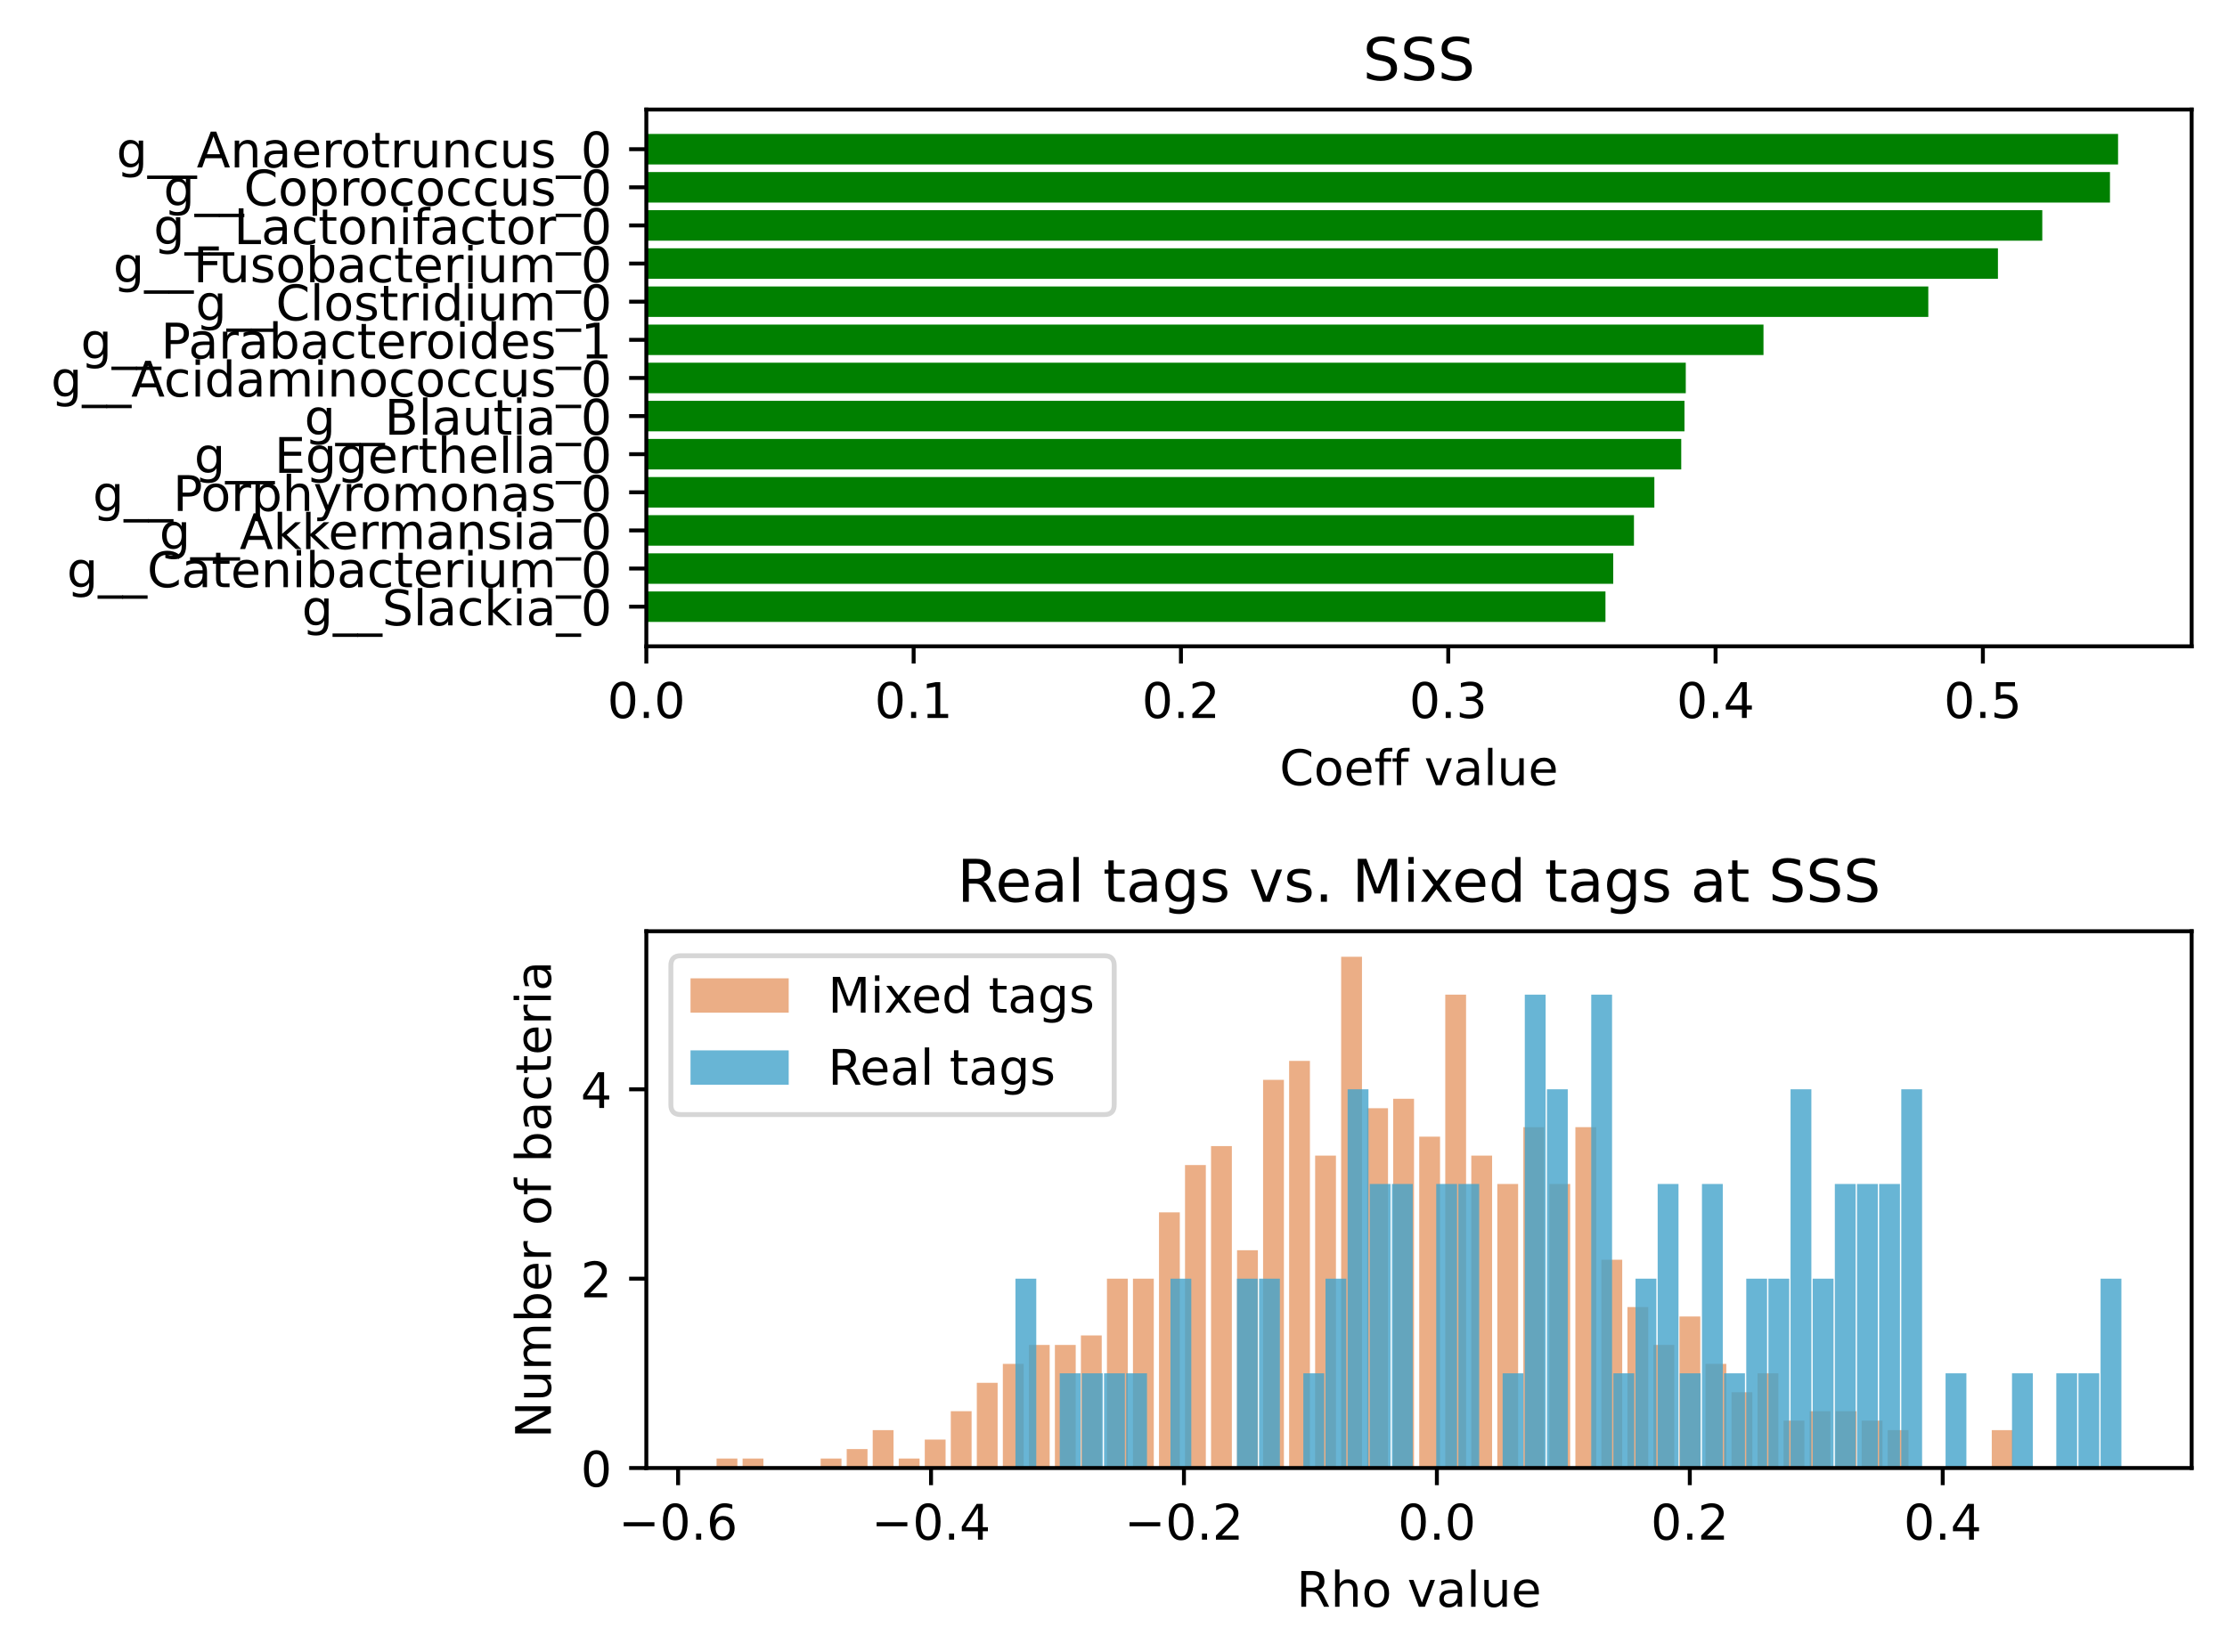 <?xml version="1.0" encoding="utf-8" standalone="no"?>
<!DOCTYPE svg PUBLIC "-//W3C//DTD SVG 1.1//EN"
  "http://www.w3.org/Graphics/SVG/1.1/DTD/svg11.dtd">
<!-- Created with matplotlib (https://matplotlib.org/) -->
<svg height="336.634pt" version="1.1" viewBox="0 0 453.594 336.634" width="453.594pt" xmlns="http://www.w3.org/2000/svg" xmlns:xlink="http://www.w3.org/1999/xlink">
 <defs>
  <style type="text/css">*{stroke-linecap:butt;stroke-linejoin:round;}</style>
 </defs>
 <g id="figure_1">
  <g id="patch_1">
   <path d="M 0 336.634 
L 453.594 336.634 
L 453.594 0 
L 0 0 
z
" style="fill:#ffffff;"/>
  </g>
  <g id="axes_1">
   <g id="patch_2">
    <path d="M 131.644 131.678 
L 446.394 131.678 
L 446.394 22.318 
L 131.644 22.318 
z
" style="fill:#ffffff;"/>
   </g>
   <g id="patch_3">
    <path clip-path="url(#p6cd9d69076)" d="M 131.644 126.707 
L 327 126.707 
L 327 120.494 
L 131.644 120.494 
z
" style="fill:#008000;"/>
   </g>
   <g id="patch_4">
    <path clip-path="url(#p6cd9d69076)" d="M 131.644 118.94 
L 328.583 118.94 
L 328.583 112.727 
L 131.644 112.727 
z
" style="fill:#008000;"/>
   </g>
   <g id="patch_5">
    <path clip-path="url(#p6cd9d69076)" d="M 131.644 111.173 
L 332.804 111.173 
L 332.804 104.959 
L 131.644 104.959 
z
" style="fill:#008000;"/>
   </g>
   <g id="patch_6">
    <path clip-path="url(#p6cd9d69076)" d="M 131.644 103.406 
L 336.959 103.406 
L 336.959 97.192 
L 131.644 97.192 
z
" style="fill:#008000;"/>
   </g>
   <g id="patch_7">
    <path clip-path="url(#p6cd9d69076)" d="M 131.644 95.639 
L 342.433 95.639 
L 342.433 89.425 
L 131.644 89.425 
z
" style="fill:#008000;"/>
   </g>
   <g id="patch_8">
    <path clip-path="url(#p6cd9d69076)" d="M 131.644 87.872 
L 343.093 87.872 
L 343.093 81.658 
L 131.644 81.658 
z
" style="fill:#008000;"/>
   </g>
   <g id="patch_9">
    <path clip-path="url(#p6cd9d69076)" d="M 131.644 80.105 
L 343.357 80.105 
L 343.357 73.891 
L 131.644 73.891 
z
" style="fill:#008000;"/>
   </g>
   <g id="patch_10">
    <path clip-path="url(#p6cd9d69076)" d="M 131.644 72.338 
L 359.186 72.338 
L 359.186 66.124 
L 131.644 66.124 
z
" style="fill:#008000;"/>
   </g>
   <g id="patch_11">
    <path clip-path="url(#p6cd9d69076)" d="M 131.644 64.571 
L 392.756 64.571 
L 392.756 58.357 
L 131.644 58.357 
z
" style="fill:#008000;"/>
   </g>
   <g id="patch_12">
    <path clip-path="url(#p6cd9d69076)" d="M 131.644 56.804 
L 406.937 56.804 
L 406.937 50.59 
L 131.644 50.59 
z
" style="fill:#008000;"/>
   </g>
   <g id="patch_13">
    <path clip-path="url(#p6cd9d69076)" d="M 131.644 49.037 
L 415.972 49.037 
L 415.972 42.823 
L 131.644 42.823 
z
" style="fill:#008000;"/>
   </g>
   <g id="patch_14">
    <path clip-path="url(#p6cd9d69076)" d="M 131.644 41.27 
L 429.757 41.27 
L 429.757 35.056 
L 131.644 35.056 
z
" style="fill:#008000;"/>
   </g>
   <g id="patch_15">
    <path clip-path="url(#p6cd9d69076)" d="M 131.644 33.503 
L 431.406 33.503 
L 431.406 27.289 
L 131.644 27.289 
z
" style="fill:#008000;"/>
   </g>
   <g id="matplotlib.axis_1">
    <g id="xtick_1">
     <g id="line2d_1">
      <defs>
       <path d="M 0 0 
L 0 3.5 
" id="mf47cd61ae7" style="stroke:#000000;stroke-width:0.8;"/>
      </defs>
      <g>
       <use style="stroke:#000000;stroke-width:0.8;" x="131.644" xlink:href="#mf47cd61ae7" y="131.678"/>
      </g>
     </g>
     <g id="text_1">
      <!-- 0.0 -->
      <g transform="translate(123.692 146.277)scale(0.1 -0.1)">
       <defs>
        <path d="M 31.781 66.406 
Q 24.172 66.406 20.328 58.906 
Q 16.5 51.422 16.5 36.375 
Q 16.5 21.391 20.328 13.891 
Q 24.172 6.391 31.781 6.391 
Q 39.453 6.391 43.281 13.891 
Q 47.125 21.391 47.125 36.375 
Q 47.125 51.422 43.281 58.906 
Q 39.453 66.406 31.781 66.406 
z
M 31.781 74.219 
Q 44.047 74.219 50.516 64.516 
Q 56.984 54.828 56.984 36.375 
Q 56.984 17.969 50.516 8.266 
Q 44.047 -1.422 31.781 -1.422 
Q 19.531 -1.422 13.062 8.266 
Q 6.594 17.969 6.594 36.375 
Q 6.594 54.828 13.062 64.516 
Q 19.531 74.219 31.781 74.219 
z
" id="DejaVuSans-48"/>
        <path d="M 10.688 12.406 
L 21 12.406 
L 21 0 
L 10.688 0 
z
" id="DejaVuSans-46"/>
       </defs>
       <use xlink:href="#DejaVuSans-48"/>
       <use x="63.623" xlink:href="#DejaVuSans-46"/>
       <use x="95.41" xlink:href="#DejaVuSans-48"/>
      </g>
     </g>
    </g>
    <g id="xtick_2">
     <g id="line2d_2">
      <g>
       <use style="stroke:#000000;stroke-width:0.8;" x="186.089" xlink:href="#mf47cd61ae7" y="131.678"/>
      </g>
     </g>
     <g id="text_2">
      <!-- 0.1 -->
      <g transform="translate(178.138 146.277)scale(0.1 -0.1)">
       <defs>
        <path d="M 12.406 8.297 
L 28.516 8.297 
L 28.516 63.922 
L 10.984 60.406 
L 10.984 69.391 
L 28.422 72.906 
L 38.281 72.906 
L 38.281 8.297 
L 54.391 8.297 
L 54.391 0 
L 12.406 0 
z
" id="DejaVuSans-49"/>
       </defs>
       <use xlink:href="#DejaVuSans-48"/>
       <use x="63.623" xlink:href="#DejaVuSans-46"/>
       <use x="95.41" xlink:href="#DejaVuSans-49"/>
      </g>
     </g>
    </g>
    <g id="xtick_3">
     <g id="line2d_3">
      <g>
       <use style="stroke:#000000;stroke-width:0.8;" x="240.535" xlink:href="#mf47cd61ae7" y="131.678"/>
      </g>
     </g>
     <g id="text_3">
      <!-- 0.2 -->
      <g transform="translate(232.583 146.277)scale(0.1 -0.1)">
       <defs>
        <path d="M 19.188 8.297 
L 53.609 8.297 
L 53.609 0 
L 7.328 0 
L 7.328 8.297 
Q 12.938 14.109 22.625 23.891 
Q 32.328 33.688 34.812 36.531 
Q 39.547 41.844 41.422 45.531 
Q 43.312 49.219 43.312 52.781 
Q 43.312 58.594 39.234 62.25 
Q 35.156 65.922 28.609 65.922 
Q 23.969 65.922 18.812 64.312 
Q 13.672 62.703 7.812 59.422 
L 7.812 69.391 
Q 13.766 71.781 18.938 73 
Q 24.125 74.219 28.422 74.219 
Q 39.75 74.219 46.484 68.547 
Q 53.219 62.891 53.219 53.422 
Q 53.219 48.922 51.531 44.891 
Q 49.859 40.875 45.406 35.406 
Q 44.188 33.984 37.641 27.219 
Q 31.109 20.453 19.188 8.297 
z
" id="DejaVuSans-50"/>
       </defs>
       <use xlink:href="#DejaVuSans-48"/>
       <use x="63.623" xlink:href="#DejaVuSans-46"/>
       <use x="95.41" xlink:href="#DejaVuSans-50"/>
      </g>
     </g>
    </g>
    <g id="xtick_4">
     <g id="line2d_4">
      <g>
       <use style="stroke:#000000;stroke-width:0.8;" x="294.981" xlink:href="#mf47cd61ae7" y="131.678"/>
      </g>
     </g>
     <g id="text_4">
      <!-- 0.3 -->
      <g transform="translate(287.029 146.277)scale(0.1 -0.1)">
       <defs>
        <path d="M 40.578 39.312 
Q 47.656 37.797 51.625 33 
Q 55.609 28.219 55.609 21.188 
Q 55.609 10.406 48.188 4.484 
Q 40.766 -1.422 27.094 -1.422 
Q 22.516 -1.422 17.656 -0.516 
Q 12.797 0.391 7.625 2.203 
L 7.625 11.719 
Q 11.719 9.328 16.594 8.109 
Q 21.484 6.891 26.812 6.891 
Q 36.078 6.891 40.938 10.547 
Q 45.797 14.203 45.797 21.188 
Q 45.797 27.641 41.281 31.266 
Q 36.766 34.906 28.719 34.906 
L 20.219 34.906 
L 20.219 43.016 
L 29.109 43.016 
Q 36.375 43.016 40.234 45.922 
Q 44.094 48.828 44.094 54.297 
Q 44.094 59.906 40.109 62.906 
Q 36.141 65.922 28.719 65.922 
Q 24.656 65.922 20.016 65.031 
Q 15.375 64.156 9.812 62.312 
L 9.812 71.094 
Q 15.438 72.656 20.344 73.438 
Q 25.25 74.219 29.594 74.219 
Q 40.828 74.219 47.359 69.109 
Q 53.906 64.016 53.906 55.328 
Q 53.906 49.266 50.438 45.094 
Q 46.969 40.922 40.578 39.312 
z
" id="DejaVuSans-51"/>
       </defs>
       <use xlink:href="#DejaVuSans-48"/>
       <use x="63.623" xlink:href="#DejaVuSans-46"/>
       <use x="95.41" xlink:href="#DejaVuSans-51"/>
      </g>
     </g>
    </g>
    <g id="xtick_5">
     <g id="line2d_5">
      <g>
       <use style="stroke:#000000;stroke-width:0.8;" x="349.426" xlink:href="#mf47cd61ae7" y="131.678"/>
      </g>
     </g>
     <g id="text_5">
      <!-- 0.4 -->
      <g transform="translate(341.475 146.277)scale(0.1 -0.1)">
       <defs>
        <path d="M 37.797 64.312 
L 12.891 25.391 
L 37.797 25.391 
z
M 35.203 72.906 
L 47.609 72.906 
L 47.609 25.391 
L 58.016 25.391 
L 58.016 17.188 
L 47.609 17.188 
L 47.609 0 
L 37.797 0 
L 37.797 17.188 
L 4.891 17.188 
L 4.891 26.703 
z
" id="DejaVuSans-52"/>
       </defs>
       <use xlink:href="#DejaVuSans-48"/>
       <use x="63.623" xlink:href="#DejaVuSans-46"/>
       <use x="95.41" xlink:href="#DejaVuSans-52"/>
      </g>
     </g>
    </g>
    <g id="xtick_6">
     <g id="line2d_6">
      <g>
       <use style="stroke:#000000;stroke-width:0.8;" x="403.872" xlink:href="#mf47cd61ae7" y="131.678"/>
      </g>
     </g>
     <g id="text_6">
      <!-- 0.5 -->
      <g transform="translate(395.92 146.277)scale(0.1 -0.1)">
       <defs>
        <path d="M 10.797 72.906 
L 49.516 72.906 
L 49.516 64.594 
L 19.828 64.594 
L 19.828 46.734 
Q 21.969 47.469 24.109 47.828 
Q 26.266 48.188 28.422 48.188 
Q 40.625 48.188 47.75 41.5 
Q 54.891 34.812 54.891 23.391 
Q 54.891 11.625 47.562 5.094 
Q 40.234 -1.422 26.906 -1.422 
Q 22.312 -1.422 17.547 -0.641 
Q 12.797 0.141 7.719 1.703 
L 7.719 11.625 
Q 12.109 9.234 16.797 8.062 
Q 21.484 6.891 26.703 6.891 
Q 35.156 6.891 40.078 11.328 
Q 45.016 15.766 45.016 23.391 
Q 45.016 31 40.078 35.438 
Q 35.156 39.891 26.703 39.891 
Q 22.75 39.891 18.812 39.016 
Q 14.891 38.141 10.797 36.281 
z
" id="DejaVuSans-53"/>
       </defs>
       <use xlink:href="#DejaVuSans-48"/>
       <use x="63.623" xlink:href="#DejaVuSans-46"/>
       <use x="95.41" xlink:href="#DejaVuSans-53"/>
      </g>
     </g>
    </g>
    <g id="text_7">
     <!-- Coeff value -->
     <g transform="translate(260.624 159.955)scale(0.1 -0.1)">
      <defs>
       <path d="M 64.406 67.281 
L 64.406 56.891 
Q 59.422 61.531 53.781 63.812 
Q 48.141 66.109 41.797 66.109 
Q 29.297 66.109 22.656 58.469 
Q 16.016 50.828 16.016 36.375 
Q 16.016 21.969 22.656 14.328 
Q 29.297 6.688 41.797 6.688 
Q 48.141 6.688 53.781 8.984 
Q 59.422 11.281 64.406 15.922 
L 64.406 5.609 
Q 59.234 2.094 53.438 0.328 
Q 47.656 -1.422 41.219 -1.422 
Q 24.656 -1.422 15.125 8.703 
Q 5.609 18.844 5.609 36.375 
Q 5.609 53.953 15.125 64.078 
Q 24.656 74.219 41.219 74.219 
Q 47.75 74.219 53.531 72.484 
Q 59.328 70.75 64.406 67.281 
z
" id="DejaVuSans-67"/>
       <path d="M 30.609 48.391 
Q 23.391 48.391 19.188 42.75 
Q 14.984 37.109 14.984 27.297 
Q 14.984 17.484 19.156 11.844 
Q 23.344 6.203 30.609 6.203 
Q 37.797 6.203 41.984 11.859 
Q 46.188 17.531 46.188 27.297 
Q 46.188 37.016 41.984 42.703 
Q 37.797 48.391 30.609 48.391 
z
M 30.609 56 
Q 42.328 56 49.016 48.375 
Q 55.719 40.766 55.719 27.297 
Q 55.719 13.875 49.016 6.219 
Q 42.328 -1.422 30.609 -1.422 
Q 18.844 -1.422 12.172 6.219 
Q 5.516 13.875 5.516 27.297 
Q 5.516 40.766 12.172 48.375 
Q 18.844 56 30.609 56 
z
" id="DejaVuSans-111"/>
       <path d="M 56.203 29.594 
L 56.203 25.203 
L 14.891 25.203 
Q 15.484 15.922 20.484 11.062 
Q 25.484 6.203 34.422 6.203 
Q 39.594 6.203 44.453 7.469 
Q 49.312 8.734 54.109 11.281 
L 54.109 2.781 
Q 49.266 0.734 44.188 -0.344 
Q 39.109 -1.422 33.891 -1.422 
Q 20.797 -1.422 13.156 6.188 
Q 5.516 13.812 5.516 26.812 
Q 5.516 40.234 12.766 48.109 
Q 20.016 56 32.328 56 
Q 43.359 56 49.781 48.891 
Q 56.203 41.797 56.203 29.594 
z
M 47.219 32.234 
Q 47.125 39.594 43.094 43.984 
Q 39.062 48.391 32.422 48.391 
Q 24.906 48.391 20.391 44.141 
Q 15.875 39.891 15.188 32.172 
z
" id="DejaVuSans-101"/>
       <path d="M 37.109 75.984 
L 37.109 68.5 
L 28.516 68.5 
Q 23.688 68.5 21.797 66.547 
Q 19.922 64.594 19.922 59.516 
L 19.922 54.688 
L 34.719 54.688 
L 34.719 47.703 
L 19.922 47.703 
L 19.922 0 
L 10.891 0 
L 10.891 47.703 
L 2.297 47.703 
L 2.297 54.688 
L 10.891 54.688 
L 10.891 58.5 
Q 10.891 67.625 15.141 71.797 
Q 19.391 75.984 28.609 75.984 
z
" id="DejaVuSans-102"/>
       <path id="DejaVuSans-32"/>
       <path d="M 2.984 54.688 
L 12.5 54.688 
L 29.594 8.797 
L 46.688 54.688 
L 56.203 54.688 
L 35.688 0 
L 23.484 0 
z
" id="DejaVuSans-118"/>
       <path d="M 34.281 27.484 
Q 23.391 27.484 19.188 25 
Q 14.984 22.516 14.984 16.5 
Q 14.984 11.719 18.141 8.906 
Q 21.297 6.109 26.703 6.109 
Q 34.188 6.109 38.703 11.406 
Q 43.219 16.703 43.219 25.484 
L 43.219 27.484 
z
M 52.203 31.203 
L 52.203 0 
L 43.219 0 
L 43.219 8.297 
Q 40.141 3.328 35.547 0.953 
Q 30.953 -1.422 24.312 -1.422 
Q 15.922 -1.422 10.953 3.297 
Q 6 8.016 6 15.922 
Q 6 25.141 12.172 29.828 
Q 18.359 34.516 30.609 34.516 
L 43.219 34.516 
L 43.219 35.406 
Q 43.219 41.609 39.141 45 
Q 35.062 48.391 27.688 48.391 
Q 23 48.391 18.547 47.266 
Q 14.109 46.141 10.016 43.891 
L 10.016 52.203 
Q 14.938 54.109 19.578 55.047 
Q 24.219 56 28.609 56 
Q 40.484 56 46.344 49.844 
Q 52.203 43.703 52.203 31.203 
z
" id="DejaVuSans-97"/>
       <path d="M 9.422 75.984 
L 18.406 75.984 
L 18.406 0 
L 9.422 0 
z
" id="DejaVuSans-108"/>
       <path d="M 8.5 21.578 
L 8.5 54.688 
L 17.484 54.688 
L 17.484 21.922 
Q 17.484 14.156 20.5 10.266 
Q 23.531 6.391 29.594 6.391 
Q 36.859 6.391 41.078 11.031 
Q 45.312 15.672 45.312 23.688 
L 45.312 54.688 
L 54.297 54.688 
L 54.297 0 
L 45.312 0 
L 45.312 8.406 
Q 42.047 3.422 37.719 1 
Q 33.406 -1.422 27.688 -1.422 
Q 18.266 -1.422 13.375 4.438 
Q 8.5 10.297 8.5 21.578 
z
M 31.109 56 
z
" id="DejaVuSans-117"/>
      </defs>
      <use xlink:href="#DejaVuSans-67"/>
      <use x="69.824" xlink:href="#DejaVuSans-111"/>
      <use x="131.006" xlink:href="#DejaVuSans-101"/>
      <use x="192.529" xlink:href="#DejaVuSans-102"/>
      <use x="227.734" xlink:href="#DejaVuSans-102"/>
      <use x="262.939" xlink:href="#DejaVuSans-32"/>
      <use x="294.727" xlink:href="#DejaVuSans-118"/>
      <use x="353.906" xlink:href="#DejaVuSans-97"/>
      <use x="415.186" xlink:href="#DejaVuSans-108"/>
      <use x="442.969" xlink:href="#DejaVuSans-117"/>
      <use x="506.348" xlink:href="#DejaVuSans-101"/>
     </g>
    </g>
   </g>
   <g id="matplotlib.axis_2">
    <g id="ytick_1">
     <g id="line2d_7">
      <defs>
       <path d="M 0 0 
L -3.5 0 
" id="me7f9f44d43" style="stroke:#000000;stroke-width:0.8;"/>
      </defs>
      <g>
       <use style="stroke:#000000;stroke-width:0.8;" x="131.644" xlink:href="#me7f9f44d43" y="123.6"/>
      </g>
     </g>
     <g id="text_8">
      <!--  g__Slackia_0 -->
      <g transform="translate(58.305 127.4)scale(0.1 -0.1)">
       <defs>
        <path d="M 45.406 27.984 
Q 45.406 37.75 41.375 43.109 
Q 37.359 48.484 30.078 48.484 
Q 22.859 48.484 18.828 43.109 
Q 14.797 37.75 14.797 27.984 
Q 14.797 18.266 18.828 12.891 
Q 22.859 7.516 30.078 7.516 
Q 37.359 7.516 41.375 12.891 
Q 45.406 18.266 45.406 27.984 
z
M 54.391 6.781 
Q 54.391 -7.172 48.188 -13.984 
Q 42 -20.797 29.203 -20.797 
Q 24.469 -20.797 20.266 -20.094 
Q 16.062 -19.391 12.109 -17.922 
L 12.109 -9.188 
Q 16.062 -11.328 19.922 -12.344 
Q 23.781 -13.375 27.781 -13.375 
Q 36.625 -13.375 41.016 -8.766 
Q 45.406 -4.156 45.406 5.172 
L 45.406 9.625 
Q 42.625 4.781 38.281 2.391 
Q 33.938 0 27.875 0 
Q 17.828 0 11.672 7.656 
Q 5.516 15.328 5.516 27.984 
Q 5.516 40.672 11.672 48.328 
Q 17.828 56 27.875 56 
Q 33.938 56 38.281 53.609 
Q 42.625 51.219 45.406 46.391 
L 45.406 54.688 
L 54.391 54.688 
z
" id="DejaVuSans-103"/>
        <path d="M 50.984 -16.609 
L 50.984 -23.578 
L -0.984 -23.578 
L -0.984 -16.609 
z
" id="DejaVuSans-95"/>
        <path d="M 53.516 70.516 
L 53.516 60.891 
Q 47.906 63.578 42.922 64.891 
Q 37.938 66.219 33.297 66.219 
Q 25.25 66.219 20.875 63.094 
Q 16.5 59.969 16.5 54.203 
Q 16.5 49.359 19.406 46.891 
Q 22.312 44.438 30.422 42.922 
L 36.375 41.703 
Q 47.406 39.594 52.656 34.297 
Q 57.906 29 57.906 20.125 
Q 57.906 9.516 50.797 4.047 
Q 43.703 -1.422 29.984 -1.422 
Q 24.812 -1.422 18.969 -0.25 
Q 13.141 0.922 6.891 3.219 
L 6.891 13.375 
Q 12.891 10.016 18.656 8.297 
Q 24.422 6.594 29.984 6.594 
Q 38.422 6.594 43.016 9.906 
Q 47.609 13.234 47.609 19.391 
Q 47.609 24.75 44.312 27.781 
Q 41.016 30.812 33.5 32.328 
L 27.484 33.5 
Q 16.453 35.688 11.516 40.375 
Q 6.594 45.062 6.594 53.422 
Q 6.594 63.094 13.406 68.656 
Q 20.219 74.219 32.172 74.219 
Q 37.312 74.219 42.625 73.281 
Q 47.953 72.359 53.516 70.516 
z
" id="DejaVuSans-83"/>
        <path d="M 48.781 52.594 
L 48.781 44.188 
Q 44.969 46.297 41.141 47.344 
Q 37.312 48.391 33.406 48.391 
Q 24.656 48.391 19.812 42.844 
Q 14.984 37.312 14.984 27.297 
Q 14.984 17.281 19.812 11.734 
Q 24.656 6.203 33.406 6.203 
Q 37.312 6.203 41.141 7.25 
Q 44.969 8.297 48.781 10.406 
L 48.781 2.094 
Q 45.016 0.344 40.984 -0.531 
Q 36.969 -1.422 32.422 -1.422 
Q 20.062 -1.422 12.781 6.344 
Q 5.516 14.109 5.516 27.297 
Q 5.516 40.672 12.859 48.328 
Q 20.219 56 33.016 56 
Q 37.156 56 41.109 55.141 
Q 45.062 54.297 48.781 52.594 
z
" id="DejaVuSans-99"/>
        <path d="M 9.078 75.984 
L 18.109 75.984 
L 18.109 31.109 
L 44.922 54.688 
L 56.391 54.688 
L 27.391 29.109 
L 57.625 0 
L 45.906 0 
L 18.109 26.703 
L 18.109 0 
L 9.078 0 
z
" id="DejaVuSans-107"/>
        <path d="M 9.422 54.688 
L 18.406 54.688 
L 18.406 0 
L 9.422 0 
z
M 9.422 75.984 
L 18.406 75.984 
L 18.406 64.594 
L 9.422 64.594 
z
" id="DejaVuSans-105"/>
       </defs>
       <use xlink:href="#DejaVuSans-32"/>
       <use x="31.787" xlink:href="#DejaVuSans-103"/>
       <use x="95.264" xlink:href="#DejaVuSans-95"/>
       <use x="145.264" xlink:href="#DejaVuSans-95"/>
       <use x="195.264" xlink:href="#DejaVuSans-83"/>
       <use x="258.74" xlink:href="#DejaVuSans-108"/>
       <use x="286.523" xlink:href="#DejaVuSans-97"/>
       <use x="347.803" xlink:href="#DejaVuSans-99"/>
       <use x="402.783" xlink:href="#DejaVuSans-107"/>
       <use x="460.693" xlink:href="#DejaVuSans-105"/>
       <use x="488.477" xlink:href="#DejaVuSans-97"/>
       <use x="549.756" xlink:href="#DejaVuSans-95"/>
       <use x="599.756" xlink:href="#DejaVuSans-48"/>
      </g>
     </g>
    </g>
    <g id="ytick_2">
     <g id="line2d_8">
      <g>
       <use style="stroke:#000000;stroke-width:0.8;" x="131.644" xlink:href="#me7f9f44d43" y="115.833"/>
      </g>
     </g>
     <g id="text_9">
      <!--  g__Catenibacterium_0 -->
      <g transform="translate(10.439 119.633)scale(0.1 -0.1)">
       <defs>
        <path d="M 18.312 70.219 
L 18.312 54.688 
L 36.812 54.688 
L 36.812 47.703 
L 18.312 47.703 
L 18.312 18.016 
Q 18.312 11.328 20.141 9.422 
Q 21.969 7.516 27.594 7.516 
L 36.812 7.516 
L 36.812 0 
L 27.594 0 
Q 17.188 0 13.234 3.875 
Q 9.281 7.766 9.281 18.016 
L 9.281 47.703 
L 2.688 47.703 
L 2.688 54.688 
L 9.281 54.688 
L 9.281 70.219 
z
" id="DejaVuSans-116"/>
        <path d="M 54.891 33.016 
L 54.891 0 
L 45.906 0 
L 45.906 32.719 
Q 45.906 40.484 42.875 44.328 
Q 39.844 48.188 33.797 48.188 
Q 26.516 48.188 22.312 43.547 
Q 18.109 38.922 18.109 30.906 
L 18.109 0 
L 9.078 0 
L 9.078 54.688 
L 18.109 54.688 
L 18.109 46.188 
Q 21.344 51.125 25.703 53.562 
Q 30.078 56 35.797 56 
Q 45.219 56 50.047 50.172 
Q 54.891 44.344 54.891 33.016 
z
" id="DejaVuSans-110"/>
        <path d="M 48.688 27.297 
Q 48.688 37.203 44.609 42.844 
Q 40.531 48.484 33.406 48.484 
Q 26.266 48.484 22.188 42.844 
Q 18.109 37.203 18.109 27.297 
Q 18.109 17.391 22.188 11.75 
Q 26.266 6.109 33.406 6.109 
Q 40.531 6.109 44.609 11.75 
Q 48.688 17.391 48.688 27.297 
z
M 18.109 46.391 
Q 20.953 51.266 25.266 53.625 
Q 29.594 56 35.594 56 
Q 45.562 56 51.781 48.094 
Q 58.016 40.188 58.016 27.297 
Q 58.016 14.406 51.781 6.484 
Q 45.562 -1.422 35.594 -1.422 
Q 29.594 -1.422 25.266 0.953 
Q 20.953 3.328 18.109 8.203 
L 18.109 0 
L 9.078 0 
L 9.078 75.984 
L 18.109 75.984 
z
" id="DejaVuSans-98"/>
        <path d="M 41.109 46.297 
Q 39.594 47.172 37.812 47.578 
Q 36.031 48 33.891 48 
Q 26.266 48 22.188 43.047 
Q 18.109 38.094 18.109 28.812 
L 18.109 0 
L 9.078 0 
L 9.078 54.688 
L 18.109 54.688 
L 18.109 46.188 
Q 20.953 51.172 25.484 53.578 
Q 30.031 56 36.531 56 
Q 37.453 56 38.578 55.875 
Q 39.703 55.766 41.062 55.516 
z
" id="DejaVuSans-114"/>
        <path d="M 52 44.188 
Q 55.375 50.25 60.062 53.125 
Q 64.75 56 71.094 56 
Q 79.641 56 84.281 50.016 
Q 88.922 44.047 88.922 33.016 
L 88.922 0 
L 79.891 0 
L 79.891 32.719 
Q 79.891 40.578 77.094 44.375 
Q 74.312 48.188 68.609 48.188 
Q 61.625 48.188 57.562 43.547 
Q 53.516 38.922 53.516 30.906 
L 53.516 0 
L 44.484 0 
L 44.484 32.719 
Q 44.484 40.625 41.703 44.406 
Q 38.922 48.188 33.109 48.188 
Q 26.219 48.188 22.156 43.531 
Q 18.109 38.875 18.109 30.906 
L 18.109 0 
L 9.078 0 
L 9.078 54.688 
L 18.109 54.688 
L 18.109 46.188 
Q 21.188 51.219 25.484 53.609 
Q 29.781 56 35.688 56 
Q 41.656 56 45.828 52.969 
Q 50 49.953 52 44.188 
z
" id="DejaVuSans-109"/>
       </defs>
       <use xlink:href="#DejaVuSans-32"/>
       <use x="31.787" xlink:href="#DejaVuSans-103"/>
       <use x="95.264" xlink:href="#DejaVuSans-95"/>
       <use x="145.264" xlink:href="#DejaVuSans-95"/>
       <use x="195.264" xlink:href="#DejaVuSans-67"/>
       <use x="265.088" xlink:href="#DejaVuSans-97"/>
       <use x="326.367" xlink:href="#DejaVuSans-116"/>
       <use x="365.576" xlink:href="#DejaVuSans-101"/>
       <use x="427.1" xlink:href="#DejaVuSans-110"/>
       <use x="490.479" xlink:href="#DejaVuSans-105"/>
       <use x="518.262" xlink:href="#DejaVuSans-98"/>
       <use x="581.738" xlink:href="#DejaVuSans-97"/>
       <use x="643.018" xlink:href="#DejaVuSans-99"/>
       <use x="697.998" xlink:href="#DejaVuSans-116"/>
       <use x="737.207" xlink:href="#DejaVuSans-101"/>
       <use x="798.73" xlink:href="#DejaVuSans-114"/>
       <use x="839.844" xlink:href="#DejaVuSans-105"/>
       <use x="867.627" xlink:href="#DejaVuSans-117"/>
       <use x="931.006" xlink:href="#DejaVuSans-109"/>
       <use x="1028.418" xlink:href="#DejaVuSans-95"/>
       <use x="1078.418" xlink:href="#DejaVuSans-48"/>
      </g>
     </g>
    </g>
    <g id="ytick_3">
     <g id="line2d_9">
      <g>
       <use style="stroke:#000000;stroke-width:0.8;" x="131.644" xlink:href="#me7f9f44d43" y="108.066"/>
      </g>
     </g>
     <g id="text_10">
      <!--  g__Akkermansia_0 -->
      <g transform="translate(29.284 111.866)scale(0.1 -0.1)">
       <defs>
        <path d="M 34.188 63.188 
L 20.797 26.906 
L 47.609 26.906 
z
M 28.609 72.906 
L 39.797 72.906 
L 67.578 0 
L 57.328 0 
L 50.688 18.703 
L 17.828 18.703 
L 11.188 0 
L 0.781 0 
z
" id="DejaVuSans-65"/>
        <path d="M 44.281 53.078 
L 44.281 44.578 
Q 40.484 46.531 36.375 47.5 
Q 32.281 48.484 27.875 48.484 
Q 21.188 48.484 17.844 46.438 
Q 14.5 44.391 14.5 40.281 
Q 14.5 37.156 16.891 35.375 
Q 19.281 33.594 26.516 31.984 
L 29.594 31.297 
Q 39.156 29.25 43.188 25.516 
Q 47.219 21.781 47.219 15.094 
Q 47.219 7.469 41.188 3.016 
Q 35.156 -1.422 24.609 -1.422 
Q 20.219 -1.422 15.453 -0.562 
Q 10.688 0.297 5.422 2 
L 5.422 11.281 
Q 10.406 8.688 15.234 7.391 
Q 20.062 6.109 24.812 6.109 
Q 31.156 6.109 34.562 8.281 
Q 37.984 10.453 37.984 14.406 
Q 37.984 18.062 35.516 20.016 
Q 33.062 21.969 24.703 23.781 
L 21.578 24.516 
Q 13.234 26.266 9.516 29.906 
Q 5.812 33.547 5.812 39.891 
Q 5.812 47.609 11.281 51.797 
Q 16.75 56 26.812 56 
Q 31.781 56 36.172 55.266 
Q 40.578 54.547 44.281 53.078 
z
" id="DejaVuSans-115"/>
       </defs>
       <use xlink:href="#DejaVuSans-32"/>
       <use x="31.787" xlink:href="#DejaVuSans-103"/>
       <use x="95.264" xlink:href="#DejaVuSans-95"/>
       <use x="145.264" xlink:href="#DejaVuSans-95"/>
       <use x="195.264" xlink:href="#DejaVuSans-65"/>
       <use x="263.672" xlink:href="#DejaVuSans-107"/>
       <use x="321.582" xlink:href="#DejaVuSans-107"/>
       <use x="375.867" xlink:href="#DejaVuSans-101"/>
       <use x="437.391" xlink:href="#DejaVuSans-114"/>
       <use x="476.754" xlink:href="#DejaVuSans-109"/>
       <use x="574.166" xlink:href="#DejaVuSans-97"/>
       <use x="635.445" xlink:href="#DejaVuSans-110"/>
       <use x="698.824" xlink:href="#DejaVuSans-115"/>
       <use x="750.924" xlink:href="#DejaVuSans-105"/>
       <use x="778.707" xlink:href="#DejaVuSans-97"/>
       <use x="839.986" xlink:href="#DejaVuSans-95"/>
       <use x="889.986" xlink:href="#DejaVuSans-48"/>
      </g>
     </g>
    </g>
    <g id="ytick_4">
     <g id="line2d_10">
      <g>
       <use style="stroke:#000000;stroke-width:0.8;" x="131.644" xlink:href="#me7f9f44d43" y="100.299"/>
      </g>
     </g>
     <g id="text_11">
      <!--  g__Porphyromonas_0 -->
      <g transform="translate(15.714 104.098)scale(0.1 -0.1)">
       <defs>
        <path d="M 19.672 64.797 
L 19.672 37.406 
L 32.078 37.406 
Q 38.969 37.406 42.719 40.969 
Q 46.484 44.531 46.484 51.125 
Q 46.484 57.672 42.719 61.234 
Q 38.969 64.797 32.078 64.797 
z
M 9.812 72.906 
L 32.078 72.906 
Q 44.344 72.906 50.609 67.359 
Q 56.891 61.812 56.891 51.125 
Q 56.891 40.328 50.609 34.812 
Q 44.344 29.297 32.078 29.297 
L 19.672 29.297 
L 19.672 0 
L 9.812 0 
z
" id="DejaVuSans-80"/>
        <path d="M 18.109 8.203 
L 18.109 -20.797 
L 9.078 -20.797 
L 9.078 54.688 
L 18.109 54.688 
L 18.109 46.391 
Q 20.953 51.266 25.266 53.625 
Q 29.594 56 35.594 56 
Q 45.562 56 51.781 48.094 
Q 58.016 40.188 58.016 27.297 
Q 58.016 14.406 51.781 6.484 
Q 45.562 -1.422 35.594 -1.422 
Q 29.594 -1.422 25.266 0.953 
Q 20.953 3.328 18.109 8.203 
z
M 48.688 27.297 
Q 48.688 37.203 44.609 42.844 
Q 40.531 48.484 33.406 48.484 
Q 26.266 48.484 22.188 42.844 
Q 18.109 37.203 18.109 27.297 
Q 18.109 17.391 22.188 11.75 
Q 26.266 6.109 33.406 6.109 
Q 40.531 6.109 44.609 11.75 
Q 48.688 17.391 48.688 27.297 
z
" id="DejaVuSans-112"/>
        <path d="M 54.891 33.016 
L 54.891 0 
L 45.906 0 
L 45.906 32.719 
Q 45.906 40.484 42.875 44.328 
Q 39.844 48.188 33.797 48.188 
Q 26.516 48.188 22.312 43.547 
Q 18.109 38.922 18.109 30.906 
L 18.109 0 
L 9.078 0 
L 9.078 75.984 
L 18.109 75.984 
L 18.109 46.188 
Q 21.344 51.125 25.703 53.562 
Q 30.078 56 35.797 56 
Q 45.219 56 50.047 50.172 
Q 54.891 44.344 54.891 33.016 
z
" id="DejaVuSans-104"/>
        <path d="M 32.172 -5.078 
Q 28.375 -14.844 24.75 -17.812 
Q 21.141 -20.797 15.094 -20.797 
L 7.906 -20.797 
L 7.906 -13.281 
L 13.188 -13.281 
Q 16.891 -13.281 18.938 -11.516 
Q 21 -9.766 23.484 -3.219 
L 25.094 0.875 
L 2.984 54.688 
L 12.5 54.688 
L 29.594 11.922 
L 46.688 54.688 
L 56.203 54.688 
z
" id="DejaVuSans-121"/>
       </defs>
       <use xlink:href="#DejaVuSans-32"/>
       <use x="31.787" xlink:href="#DejaVuSans-103"/>
       <use x="95.264" xlink:href="#DejaVuSans-95"/>
       <use x="145.264" xlink:href="#DejaVuSans-95"/>
       <use x="195.264" xlink:href="#DejaVuSans-80"/>
       <use x="251.941" xlink:href="#DejaVuSans-111"/>
       <use x="313.123" xlink:href="#DejaVuSans-114"/>
       <use x="354.236" xlink:href="#DejaVuSans-112"/>
       <use x="417.713" xlink:href="#DejaVuSans-104"/>
       <use x="481.092" xlink:href="#DejaVuSans-121"/>
       <use x="540.271" xlink:href="#DejaVuSans-114"/>
       <use x="579.135" xlink:href="#DejaVuSans-111"/>
       <use x="640.316" xlink:href="#DejaVuSans-109"/>
       <use x="737.729" xlink:href="#DejaVuSans-111"/>
       <use x="798.91" xlink:href="#DejaVuSans-110"/>
       <use x="862.289" xlink:href="#DejaVuSans-97"/>
       <use x="923.568" xlink:href="#DejaVuSans-115"/>
       <use x="975.668" xlink:href="#DejaVuSans-95"/>
       <use x="1025.668" xlink:href="#DejaVuSans-48"/>
      </g>
     </g>
    </g>
    <g id="ytick_5">
     <g id="line2d_11">
      <g>
       <use style="stroke:#000000;stroke-width:0.8;" x="131.644" xlink:href="#me7f9f44d43" y="92.532"/>
      </g>
     </g>
     <g id="text_12">
      <!--  g__Eggerthella_0 -->
      <g transform="translate(36.38 96.331)scale(0.1 -0.1)">
       <defs>
        <path d="M 9.812 72.906 
L 55.906 72.906 
L 55.906 64.594 
L 19.672 64.594 
L 19.672 43.016 
L 54.391 43.016 
L 54.391 34.719 
L 19.672 34.719 
L 19.672 8.297 
L 56.781 8.297 
L 56.781 0 
L 9.812 0 
z
" id="DejaVuSans-69"/>
       </defs>
       <use xlink:href="#DejaVuSans-32"/>
       <use x="31.787" xlink:href="#DejaVuSans-103"/>
       <use x="95.264" xlink:href="#DejaVuSans-95"/>
       <use x="145.264" xlink:href="#DejaVuSans-95"/>
       <use x="195.264" xlink:href="#DejaVuSans-69"/>
       <use x="258.447" xlink:href="#DejaVuSans-103"/>
       <use x="321.924" xlink:href="#DejaVuSans-103"/>
       <use x="385.4" xlink:href="#DejaVuSans-101"/>
       <use x="446.924" xlink:href="#DejaVuSans-114"/>
       <use x="488.037" xlink:href="#DejaVuSans-116"/>
       <use x="527.246" xlink:href="#DejaVuSans-104"/>
       <use x="590.625" xlink:href="#DejaVuSans-101"/>
       <use x="652.148" xlink:href="#DejaVuSans-108"/>
       <use x="679.932" xlink:href="#DejaVuSans-108"/>
       <use x="707.715" xlink:href="#DejaVuSans-97"/>
       <use x="768.994" xlink:href="#DejaVuSans-95"/>
       <use x="818.994" xlink:href="#DejaVuSans-48"/>
      </g>
     </g>
    </g>
    <g id="ytick_6">
     <g id="line2d_12">
      <g>
       <use style="stroke:#000000;stroke-width:0.8;" x="131.644" xlink:href="#me7f9f44d43" y="84.765"/>
      </g>
     </g>
     <g id="text_13">
      <!--  g__Blautia_0 -->
      <g transform="translate(58.823 88.564)scale(0.1 -0.1)">
       <defs>
        <path d="M 19.672 34.812 
L 19.672 8.109 
L 35.5 8.109 
Q 43.453 8.109 47.281 11.406 
Q 51.125 14.703 51.125 21.484 
Q 51.125 28.328 47.281 31.562 
Q 43.453 34.812 35.5 34.812 
z
M 19.672 64.797 
L 19.672 42.828 
L 34.281 42.828 
Q 41.5 42.828 45.031 45.531 
Q 48.578 48.25 48.578 53.812 
Q 48.578 59.328 45.031 62.062 
Q 41.5 64.797 34.281 64.797 
z
M 9.812 72.906 
L 35.016 72.906 
Q 46.297 72.906 52.391 68.219 
Q 58.5 63.531 58.5 54.891 
Q 58.5 48.188 55.375 44.234 
Q 52.25 40.281 46.188 39.312 
Q 53.469 37.75 57.5 32.781 
Q 61.531 27.828 61.531 20.406 
Q 61.531 10.641 54.891 5.312 
Q 48.25 0 35.984 0 
L 9.812 0 
z
" id="DejaVuSans-66"/>
       </defs>
       <use xlink:href="#DejaVuSans-32"/>
       <use x="31.787" xlink:href="#DejaVuSans-103"/>
       <use x="95.264" xlink:href="#DejaVuSans-95"/>
       <use x="145.264" xlink:href="#DejaVuSans-95"/>
       <use x="195.264" xlink:href="#DejaVuSans-66"/>
       <use x="263.867" xlink:href="#DejaVuSans-108"/>
       <use x="291.65" xlink:href="#DejaVuSans-97"/>
       <use x="352.93" xlink:href="#DejaVuSans-117"/>
       <use x="416.309" xlink:href="#DejaVuSans-116"/>
       <use x="455.518" xlink:href="#DejaVuSans-105"/>
       <use x="483.301" xlink:href="#DejaVuSans-97"/>
       <use x="544.58" xlink:href="#DejaVuSans-95"/>
       <use x="594.58" xlink:href="#DejaVuSans-48"/>
      </g>
     </g>
    </g>
    <g id="ytick_7">
     <g id="line2d_13">
      <g>
       <use style="stroke:#000000;stroke-width:0.8;" x="131.644" xlink:href="#me7f9f44d43" y="76.998"/>
      </g>
     </g>
     <g id="text_14">
      <!--  g__Acidaminococcus_0 -->
      <g transform="translate(7.2 80.797)scale(0.1 -0.1)">
       <defs>
        <path d="M 45.406 46.391 
L 45.406 75.984 
L 54.391 75.984 
L 54.391 0 
L 45.406 0 
L 45.406 8.203 
Q 42.578 3.328 38.25 0.953 
Q 33.938 -1.422 27.875 -1.422 
Q 17.969 -1.422 11.734 6.484 
Q 5.516 14.406 5.516 27.297 
Q 5.516 40.188 11.734 48.094 
Q 17.969 56 27.875 56 
Q 33.938 56 38.25 53.625 
Q 42.578 51.266 45.406 46.391 
z
M 14.797 27.297 
Q 14.797 17.391 18.875 11.75 
Q 22.953 6.109 30.078 6.109 
Q 37.203 6.109 41.297 11.75 
Q 45.406 17.391 45.406 27.297 
Q 45.406 37.203 41.297 42.844 
Q 37.203 48.484 30.078 48.484 
Q 22.953 48.484 18.875 42.844 
Q 14.797 37.203 14.797 27.297 
z
" id="DejaVuSans-100"/>
       </defs>
       <use xlink:href="#DejaVuSans-32"/>
       <use x="31.787" xlink:href="#DejaVuSans-103"/>
       <use x="95.264" xlink:href="#DejaVuSans-95"/>
       <use x="145.264" xlink:href="#DejaVuSans-95"/>
       <use x="195.264" xlink:href="#DejaVuSans-65"/>
       <use x="261.922" xlink:href="#DejaVuSans-99"/>
       <use x="316.902" xlink:href="#DejaVuSans-105"/>
       <use x="344.686" xlink:href="#DejaVuSans-100"/>
       <use x="408.162" xlink:href="#DejaVuSans-97"/>
       <use x="469.441" xlink:href="#DejaVuSans-109"/>
       <use x="566.854" xlink:href="#DejaVuSans-105"/>
       <use x="594.637" xlink:href="#DejaVuSans-110"/>
       <use x="658.016" xlink:href="#DejaVuSans-111"/>
       <use x="719.197" xlink:href="#DejaVuSans-99"/>
       <use x="774.178" xlink:href="#DejaVuSans-111"/>
       <use x="835.359" xlink:href="#DejaVuSans-99"/>
       <use x="890.34" xlink:href="#DejaVuSans-99"/>
       <use x="945.32" xlink:href="#DejaVuSans-117"/>
       <use x="1008.699" xlink:href="#DejaVuSans-115"/>
       <use x="1060.799" xlink:href="#DejaVuSans-95"/>
       <use x="1110.799" xlink:href="#DejaVuSans-48"/>
      </g>
     </g>
    </g>
    <g id="ytick_8">
     <g id="line2d_14">
      <g>
       <use style="stroke:#000000;stroke-width:0.8;" x="131.644" xlink:href="#me7f9f44d43" y="69.231"/>
      </g>
     </g>
     <g id="text_15">
      <!--  g__Parabacteroides_1 -->
      <g transform="translate(13.266 73.03)scale(0.1 -0.1)">
       <use xlink:href="#DejaVuSans-32"/>
       <use x="31.787" xlink:href="#DejaVuSans-103"/>
       <use x="95.264" xlink:href="#DejaVuSans-95"/>
       <use x="145.264" xlink:href="#DejaVuSans-95"/>
       <use x="195.264" xlink:href="#DejaVuSans-80"/>
       <use x="251.066" xlink:href="#DejaVuSans-97"/>
       <use x="312.346" xlink:href="#DejaVuSans-114"/>
       <use x="353.459" xlink:href="#DejaVuSans-97"/>
       <use x="414.738" xlink:href="#DejaVuSans-98"/>
       <use x="478.215" xlink:href="#DejaVuSans-97"/>
       <use x="539.494" xlink:href="#DejaVuSans-99"/>
       <use x="594.475" xlink:href="#DejaVuSans-116"/>
       <use x="633.684" xlink:href="#DejaVuSans-101"/>
       <use x="695.207" xlink:href="#DejaVuSans-114"/>
       <use x="734.07" xlink:href="#DejaVuSans-111"/>
       <use x="795.252" xlink:href="#DejaVuSans-105"/>
       <use x="823.035" xlink:href="#DejaVuSans-100"/>
       <use x="886.512" xlink:href="#DejaVuSans-101"/>
       <use x="948.035" xlink:href="#DejaVuSans-115"/>
       <use x="1000.135" xlink:href="#DejaVuSans-95"/>
       <use x="1050.135" xlink:href="#DejaVuSans-49"/>
      </g>
     </g>
    </g>
    <g id="ytick_9">
     <g id="line2d_15">
      <g>
       <use style="stroke:#000000;stroke-width:0.8;" x="131.644" xlink:href="#me7f9f44d43" y="61.464"/>
      </g>
     </g>
     <g id="text_16">
      <!--  g__Clostridium_0 -->
      <g transform="translate(36.652 65.263)scale(0.1 -0.1)">
       <use xlink:href="#DejaVuSans-32"/>
       <use x="31.787" xlink:href="#DejaVuSans-103"/>
       <use x="95.264" xlink:href="#DejaVuSans-95"/>
       <use x="145.264" xlink:href="#DejaVuSans-95"/>
       <use x="195.264" xlink:href="#DejaVuSans-67"/>
       <use x="265.088" xlink:href="#DejaVuSans-108"/>
       <use x="292.871" xlink:href="#DejaVuSans-111"/>
       <use x="354.053" xlink:href="#DejaVuSans-115"/>
       <use x="406.152" xlink:href="#DejaVuSans-116"/>
       <use x="445.361" xlink:href="#DejaVuSans-114"/>
       <use x="486.475" xlink:href="#DejaVuSans-105"/>
       <use x="514.258" xlink:href="#DejaVuSans-100"/>
       <use x="577.734" xlink:href="#DejaVuSans-105"/>
       <use x="605.518" xlink:href="#DejaVuSans-117"/>
       <use x="668.896" xlink:href="#DejaVuSans-109"/>
       <use x="766.309" xlink:href="#DejaVuSans-95"/>
       <use x="816.309" xlink:href="#DejaVuSans-48"/>
      </g>
     </g>
    </g>
    <g id="ytick_10">
     <g id="line2d_16">
      <g>
       <use style="stroke:#000000;stroke-width:0.8;" x="131.644" xlink:href="#me7f9f44d43" y="53.697"/>
      </g>
     </g>
     <g id="text_17">
      <!--  g__Fusobacterium_0 -->
      <g transform="translate(19.872 57.496)scale(0.1 -0.1)">
       <defs>
        <path d="M 9.812 72.906 
L 51.703 72.906 
L 51.703 64.594 
L 19.672 64.594 
L 19.672 43.109 
L 48.578 43.109 
L 48.578 34.812 
L 19.672 34.812 
L 19.672 0 
L 9.812 0 
z
" id="DejaVuSans-70"/>
       </defs>
       <use xlink:href="#DejaVuSans-32"/>
       <use x="31.787" xlink:href="#DejaVuSans-103"/>
       <use x="95.264" xlink:href="#DejaVuSans-95"/>
       <use x="145.264" xlink:href="#DejaVuSans-95"/>
       <use x="195.264" xlink:href="#DejaVuSans-70"/>
       <use x="247.283" xlink:href="#DejaVuSans-117"/>
       <use x="310.662" xlink:href="#DejaVuSans-115"/>
       <use x="362.762" xlink:href="#DejaVuSans-111"/>
       <use x="423.943" xlink:href="#DejaVuSans-98"/>
       <use x="487.42" xlink:href="#DejaVuSans-97"/>
       <use x="548.699" xlink:href="#DejaVuSans-99"/>
       <use x="603.68" xlink:href="#DejaVuSans-116"/>
       <use x="642.889" xlink:href="#DejaVuSans-101"/>
       <use x="704.412" xlink:href="#DejaVuSans-114"/>
       <use x="745.525" xlink:href="#DejaVuSans-105"/>
       <use x="773.309" xlink:href="#DejaVuSans-117"/>
       <use x="836.688" xlink:href="#DejaVuSans-109"/>
       <use x="934.1" xlink:href="#DejaVuSans-95"/>
       <use x="984.1" xlink:href="#DejaVuSans-48"/>
      </g>
     </g>
    </g>
    <g id="ytick_11">
     <g id="line2d_17">
      <g>
       <use style="stroke:#000000;stroke-width:0.8;" x="131.644" xlink:href="#me7f9f44d43" y="45.93"/>
      </g>
     </g>
     <g id="text_18">
      <!--  g__Lactonifactor_0 -->
      <g transform="translate(28.105 49.729)scale(0.1 -0.1)">
       <defs>
        <path d="M 9.812 72.906 
L 19.672 72.906 
L 19.672 8.297 
L 55.172 8.297 
L 55.172 0 
L 9.812 0 
z
" id="DejaVuSans-76"/>
       </defs>
       <use xlink:href="#DejaVuSans-32"/>
       <use x="31.787" xlink:href="#DejaVuSans-103"/>
       <use x="95.264" xlink:href="#DejaVuSans-95"/>
       <use x="145.264" xlink:href="#DejaVuSans-95"/>
       <use x="195.264" xlink:href="#DejaVuSans-76"/>
       <use x="250.977" xlink:href="#DejaVuSans-97"/>
       <use x="312.256" xlink:href="#DejaVuSans-99"/>
       <use x="367.236" xlink:href="#DejaVuSans-116"/>
       <use x="406.445" xlink:href="#DejaVuSans-111"/>
       <use x="467.627" xlink:href="#DejaVuSans-110"/>
       <use x="531.006" xlink:href="#DejaVuSans-105"/>
       <use x="558.789" xlink:href="#DejaVuSans-102"/>
       <use x="593.994" xlink:href="#DejaVuSans-97"/>
       <use x="655.273" xlink:href="#DejaVuSans-99"/>
       <use x="710.254" xlink:href="#DejaVuSans-116"/>
       <use x="749.463" xlink:href="#DejaVuSans-111"/>
       <use x="810.645" xlink:href="#DejaVuSans-114"/>
       <use x="851.758" xlink:href="#DejaVuSans-95"/>
       <use x="901.758" xlink:href="#DejaVuSans-48"/>
      </g>
     </g>
    </g>
    <g id="ytick_12">
     <g id="line2d_18">
      <g>
       <use style="stroke:#000000;stroke-width:0.8;" x="131.644" xlink:href="#me7f9f44d43" y="38.163"/>
      </g>
     </g>
     <g id="text_19">
      <!--  g__Coprococcus_0 -->
      <g transform="translate(30.139 41.874)scale(0.1 -0.1)">
       <use xlink:href="#DejaVuSans-32"/>
       <use x="31.787" xlink:href="#DejaVuSans-103"/>
       <use x="95.264" xlink:href="#DejaVuSans-95"/>
       <use x="145.264" xlink:href="#DejaVuSans-95"/>
       <use x="195.264" xlink:href="#DejaVuSans-67"/>
       <use x="265.088" xlink:href="#DejaVuSans-111"/>
       <use x="326.27" xlink:href="#DejaVuSans-112"/>
       <use x="389.746" xlink:href="#DejaVuSans-114"/>
       <use x="428.609" xlink:href="#DejaVuSans-111"/>
       <use x="489.791" xlink:href="#DejaVuSans-99"/>
       <use x="544.771" xlink:href="#DejaVuSans-111"/>
       <use x="605.953" xlink:href="#DejaVuSans-99"/>
       <use x="660.934" xlink:href="#DejaVuSans-99"/>
       <use x="715.914" xlink:href="#DejaVuSans-117"/>
       <use x="779.293" xlink:href="#DejaVuSans-115"/>
       <use x="831.393" xlink:href="#DejaVuSans-95"/>
       <use x="881.393" xlink:href="#DejaVuSans-48"/>
      </g>
     </g>
    </g>
    <g id="ytick_13">
     <g id="line2d_19">
      <g>
       <use style="stroke:#000000;stroke-width:0.8;" x="131.644" xlink:href="#me7f9f44d43" y="30.396"/>
      </g>
     </g>
     <g id="text_20">
      <!--  g__Anaerotruncus_0 -->
      <g transform="translate(20.539 34.107)scale(0.1 -0.1)">
       <use xlink:href="#DejaVuSans-32"/>
       <use x="31.787" xlink:href="#DejaVuSans-103"/>
       <use x="95.264" xlink:href="#DejaVuSans-95"/>
       <use x="145.264" xlink:href="#DejaVuSans-95"/>
       <use x="195.264" xlink:href="#DejaVuSans-65"/>
       <use x="263.672" xlink:href="#DejaVuSans-110"/>
       <use x="327.051" xlink:href="#DejaVuSans-97"/>
       <use x="388.33" xlink:href="#DejaVuSans-101"/>
       <use x="449.854" xlink:href="#DejaVuSans-114"/>
       <use x="488.717" xlink:href="#DejaVuSans-111"/>
       <use x="549.898" xlink:href="#DejaVuSans-116"/>
       <use x="589.107" xlink:href="#DejaVuSans-114"/>
       <use x="630.221" xlink:href="#DejaVuSans-117"/>
       <use x="693.6" xlink:href="#DejaVuSans-110"/>
       <use x="756.979" xlink:href="#DejaVuSans-99"/>
       <use x="811.959" xlink:href="#DejaVuSans-117"/>
       <use x="875.338" xlink:href="#DejaVuSans-115"/>
       <use x="927.438" xlink:href="#DejaVuSans-95"/>
       <use x="977.438" xlink:href="#DejaVuSans-48"/>
      </g>
     </g>
    </g>
   </g>
   <g id="patch_16">
    <path d="M 131.644 131.678 
L 131.644 22.318 
" style="fill:none;stroke:#000000;stroke-linecap:square;stroke-linejoin:miter;stroke-width:0.8;"/>
   </g>
   <g id="patch_17">
    <path d="M 446.394 131.678 
L 446.394 22.318 
" style="fill:none;stroke:#000000;stroke-linecap:square;stroke-linejoin:miter;stroke-width:0.8;"/>
   </g>
   <g id="patch_18">
    <path d="M 131.644 131.678 
L 446.394 131.678 
" style="fill:none;stroke:#000000;stroke-linecap:square;stroke-linejoin:miter;stroke-width:0.8;"/>
   </g>
   <g id="patch_19">
    <path d="M 131.644 22.318 
L 446.394 22.318 
" style="fill:none;stroke:#000000;stroke-linecap:square;stroke-linejoin:miter;stroke-width:0.8;"/>
   </g>
   <g id="text_21">
    <!-- SSS -->
    <g transform="translate(277.592 16.318)scale(0.12 -0.12)">
     <use xlink:href="#DejaVuSans-83"/>
     <use x="63.477" xlink:href="#DejaVuSans-83"/>
     <use x="126.953" xlink:href="#DejaVuSans-83"/>
    </g>
   </g>
  </g>
  <g id="axes_2">
   <g id="patch_20">
    <path d="M 131.644 299.078 
L 446.394 299.078 
L 446.394 189.718 
L 131.644 189.718 
z
" style="fill:#ffffff;"/>
   </g>
   <g id="patch_21">
    <path clip-path="url(#p91ad8dc0f3)" d="M 145.951 299.078 
L 150.191 299.078 
L 150.191 297.149 
L 145.951 297.149 
z
" style="fill:#d95f0e;opacity:0.5;"/>
   </g>
   <g id="patch_22">
    <path clip-path="url(#p91ad8dc0f3)" d="M 151.251 299.078 
L 155.492 299.078 
L 155.492 297.149 
L 151.251 297.149 
z
" style="fill:#d95f0e;opacity:0.5;"/>
   </g>
   <g id="patch_23">
    <path clip-path="url(#p91ad8dc0f3)" d="M 156.552 299.078 
L 160.792 299.078 
L 160.792 299.078 
L 156.552 299.078 
z
" style="fill:#d95f0e;opacity:0.5;"/>
   </g>
   <g id="patch_24">
    <path clip-path="url(#p91ad8dc0f3)" d="M 161.853 299.078 
L 166.093 299.078 
L 166.093 299.078 
L 161.853 299.078 
z
" style="fill:#d95f0e;opacity:0.5;"/>
   </g>
   <g id="patch_25">
    <path clip-path="url(#p91ad8dc0f3)" d="M 167.153 299.078 
L 171.394 299.078 
L 171.394 297.149 
L 167.153 297.149 
z
" style="fill:#d95f0e;opacity:0.5;"/>
   </g>
   <g id="patch_26">
    <path clip-path="url(#p91ad8dc0f3)" d="M 172.454 299.078 
L 176.694 299.078 
L 176.694 295.221 
L 172.454 295.221 
z
" style="fill:#d95f0e;opacity:0.5;"/>
   </g>
   <g id="patch_27">
    <path clip-path="url(#p91ad8dc0f3)" d="M 177.755 299.078 
L 181.995 299.078 
L 181.995 291.363 
L 177.755 291.363 
z
" style="fill:#d95f0e;opacity:0.5;"/>
   </g>
   <g id="patch_28">
    <path clip-path="url(#p91ad8dc0f3)" d="M 183.055 299.078 
L 187.296 299.078 
L 187.296 297.149 
L 183.055 297.149 
z
" style="fill:#d95f0e;opacity:0.5;"/>
   </g>
   <g id="patch_29">
    <path clip-path="url(#p91ad8dc0f3)" d="M 188.356 299.078 
L 192.596 299.078 
L 192.596 293.292 
L 188.356 293.292 
z
" style="fill:#d95f0e;opacity:0.5;"/>
   </g>
   <g id="patch_30">
    <path clip-path="url(#p91ad8dc0f3)" d="M 193.656 299.078 
L 197.897 299.078 
L 197.897 287.506 
L 193.656 287.506 
z
" style="fill:#d95f0e;opacity:0.5;"/>
   </g>
   <g id="patch_31">
    <path clip-path="url(#p91ad8dc0f3)" d="M 198.957 299.078 
L 203.198 299.078 
L 203.198 281.719 
L 198.957 281.719 
z
" style="fill:#d95f0e;opacity:0.5;"/>
   </g>
   <g id="patch_32">
    <path clip-path="url(#p91ad8dc0f3)" d="M 204.258 299.078 
L 208.498 299.078 
L 208.498 277.862 
L 204.258 277.862 
z
" style="fill:#d95f0e;opacity:0.5;"/>
   </g>
   <g id="patch_33">
    <path clip-path="url(#p91ad8dc0f3)" d="M 209.558 299.078 
L 213.799 299.078 
L 213.799 274.004 
L 209.558 274.004 
z
" style="fill:#d95f0e;opacity:0.5;"/>
   </g>
   <g id="patch_34">
    <path clip-path="url(#p91ad8dc0f3)" d="M 214.859 299.078 
L 219.1 299.078 
L 219.1 274.004 
L 214.859 274.004 
z
" style="fill:#d95f0e;opacity:0.5;"/>
   </g>
   <g id="patch_35">
    <path clip-path="url(#p91ad8dc0f3)" d="M 220.16 299.078 
L 224.4 299.078 
L 224.4 272.076 
L 220.16 272.076 
z
" style="fill:#d95f0e;opacity:0.5;"/>
   </g>
   <g id="patch_36">
    <path clip-path="url(#p91ad8dc0f3)" d="M 225.46 299.078 
L 229.701 299.078 
L 229.701 260.503 
L 225.46 260.503 
z
" style="fill:#d95f0e;opacity:0.5;"/>
   </g>
   <g id="patch_37">
    <path clip-path="url(#p91ad8dc0f3)" d="M 230.761 299.078 
L 235.002 299.078 
L 235.002 260.503 
L 230.761 260.503 
z
" style="fill:#d95f0e;opacity:0.5;"/>
   </g>
   <g id="patch_38">
    <path clip-path="url(#p91ad8dc0f3)" d="M 236.062 299.078 
L 240.302 299.078 
L 240.302 247.002 
L 236.062 247.002 
z
" style="fill:#d95f0e;opacity:0.5;"/>
   </g>
   <g id="patch_39">
    <path clip-path="url(#p91ad8dc0f3)" d="M 241.362 299.078 
L 245.603 299.078 
L 245.603 237.358 
L 241.362 237.358 
z
" style="fill:#d95f0e;opacity:0.5;"/>
   </g>
   <g id="patch_40">
    <path clip-path="url(#p91ad8dc0f3)" d="M 246.663 299.078 
L 250.904 299.078 
L 250.904 233.501 
L 246.663 233.501 
z
" style="fill:#d95f0e;opacity:0.5;"/>
   </g>
   <g id="patch_41">
    <path clip-path="url(#p91ad8dc0f3)" d="M 251.964 299.078 
L 256.204 299.078 
L 256.204 254.717 
L 251.964 254.717 
z
" style="fill:#d95f0e;opacity:0.5;"/>
   </g>
   <g id="patch_42">
    <path clip-path="url(#p91ad8dc0f3)" d="M 257.264 299.078 
L 261.505 299.078 
L 261.505 219.999 
L 257.264 219.999 
z
" style="fill:#d95f0e;opacity:0.5;"/>
   </g>
   <g id="patch_43">
    <path clip-path="url(#p91ad8dc0f3)" d="M 262.565 299.078 
L 266.806 299.078 
L 266.806 216.142 
L 262.565 216.142 
z
" style="fill:#d95f0e;opacity:0.5;"/>
   </g>
   <g id="patch_44">
    <path clip-path="url(#p91ad8dc0f3)" d="M 267.866 299.078 
L 272.106 299.078 
L 272.106 235.429 
L 267.866 235.429 
z
" style="fill:#d95f0e;opacity:0.5;"/>
   </g>
   <g id="patch_45">
    <path clip-path="url(#p91ad8dc0f3)" d="M 273.166 299.078 
L 277.407 299.078 
L 277.407 194.926 
L 273.166 194.926 
z
" style="fill:#d95f0e;opacity:0.5;"/>
   </g>
   <g id="patch_46">
    <path clip-path="url(#p91ad8dc0f3)" d="M 278.467 299.078 
L 282.708 299.078 
L 282.708 225.786 
L 278.467 225.786 
z
" style="fill:#d95f0e;opacity:0.5;"/>
   </g>
   <g id="patch_47">
    <path clip-path="url(#p91ad8dc0f3)" d="M 283.768 299.078 
L 288.008 299.078 
L 288.008 223.857 
L 283.768 223.857 
z
" style="fill:#d95f0e;opacity:0.5;"/>
   </g>
   <g id="patch_48">
    <path clip-path="url(#p91ad8dc0f3)" d="M 289.068 299.078 
L 293.309 299.078 
L 293.309 231.572 
L 289.068 231.572 
z
" style="fill:#d95f0e;opacity:0.5;"/>
   </g>
   <g id="patch_49">
    <path clip-path="url(#p91ad8dc0f3)" d="M 294.369 299.078 
L 298.609 299.078 
L 298.609 202.641 
L 294.369 202.641 
z
" style="fill:#d95f0e;opacity:0.5;"/>
   </g>
   <g id="patch_50">
    <path clip-path="url(#p91ad8dc0f3)" d="M 299.67 299.078 
L 303.91 299.078 
L 303.91 235.429 
L 299.67 235.429 
z
" style="fill:#d95f0e;opacity:0.5;"/>
   </g>
   <g id="patch_51">
    <path clip-path="url(#p91ad8dc0f3)" d="M 304.97 299.078 
L 309.211 299.078 
L 309.211 241.216 
L 304.97 241.216 
z
" style="fill:#d95f0e;opacity:0.5;"/>
   </g>
   <g id="patch_52">
    <path clip-path="url(#p91ad8dc0f3)" d="M 310.271 299.078 
L 314.511 299.078 
L 314.511 229.643 
L 310.271 229.643 
z
" style="fill:#d95f0e;opacity:0.5;"/>
   </g>
   <g id="patch_53">
    <path clip-path="url(#p91ad8dc0f3)" d="M 315.572 299.078 
L 319.812 299.078 
L 319.812 241.216 
L 315.572 241.216 
z
" style="fill:#d95f0e;opacity:0.5;"/>
   </g>
   <g id="patch_54">
    <path clip-path="url(#p91ad8dc0f3)" d="M 320.872 299.078 
L 325.113 299.078 
L 325.113 229.643 
L 320.872 229.643 
z
" style="fill:#d95f0e;opacity:0.5;"/>
   </g>
   <g id="patch_55">
    <path clip-path="url(#p91ad8dc0f3)" d="M 326.173 299.078 
L 330.413 299.078 
L 330.413 256.646 
L 326.173 256.646 
z
" style="fill:#d95f0e;opacity:0.5;"/>
   </g>
   <g id="patch_56">
    <path clip-path="url(#p91ad8dc0f3)" d="M 331.474 299.078 
L 335.714 299.078 
L 335.714 266.289 
L 331.474 266.289 
z
" style="fill:#d95f0e;opacity:0.5;"/>
   </g>
   <g id="patch_57">
    <path clip-path="url(#p91ad8dc0f3)" d="M 336.774 299.078 
L 341.015 299.078 
L 341.015 274.004 
L 336.774 274.004 
z
" style="fill:#d95f0e;opacity:0.5;"/>
   </g>
   <g id="patch_58">
    <path clip-path="url(#p91ad8dc0f3)" d="M 342.075 299.078 
L 346.315 299.078 
L 346.315 268.218 
L 342.075 268.218 
z
" style="fill:#d95f0e;opacity:0.5;"/>
   </g>
   <g id="patch_59">
    <path clip-path="url(#p91ad8dc0f3)" d="M 347.376 299.078 
L 351.616 299.078 
L 351.616 277.862 
L 347.376 277.862 
z
" style="fill:#d95f0e;opacity:0.5;"/>
   </g>
   <g id="patch_60">
    <path clip-path="url(#p91ad8dc0f3)" d="M 352.676 299.078 
L 356.917 299.078 
L 356.917 283.648 
L 352.676 283.648 
z
" style="fill:#d95f0e;opacity:0.5;"/>
   </g>
   <g id="patch_61">
    <path clip-path="url(#p91ad8dc0f3)" d="M 357.977 299.078 
L 362.217 299.078 
L 362.217 279.791 
L 357.977 279.791 
z
" style="fill:#d95f0e;opacity:0.5;"/>
   </g>
   <g id="patch_62">
    <path clip-path="url(#p91ad8dc0f3)" d="M 363.277 299.078 
L 367.518 299.078 
L 367.518 289.434 
L 363.277 289.434 
z
" style="fill:#d95f0e;opacity:0.5;"/>
   </g>
   <g id="patch_63">
    <path clip-path="url(#p91ad8dc0f3)" d="M 368.578 299.078 
L 372.819 299.078 
L 372.819 287.506 
L 368.578 287.506 
z
" style="fill:#d95f0e;opacity:0.5;"/>
   </g>
   <g id="patch_64">
    <path clip-path="url(#p91ad8dc0f3)" d="M 373.879 299.078 
L 378.119 299.078 
L 378.119 287.506 
L 373.879 287.506 
z
" style="fill:#d95f0e;opacity:0.5;"/>
   </g>
   <g id="patch_65">
    <path clip-path="url(#p91ad8dc0f3)" d="M 379.179 299.078 
L 383.42 299.078 
L 383.42 289.434 
L 379.179 289.434 
z
" style="fill:#d95f0e;opacity:0.5;"/>
   </g>
   <g id="patch_66">
    <path clip-path="url(#p91ad8dc0f3)" d="M 384.48 299.078 
L 388.721 299.078 
L 388.721 291.363 
L 384.48 291.363 
z
" style="fill:#d95f0e;opacity:0.5;"/>
   </g>
   <g id="patch_67">
    <path clip-path="url(#p91ad8dc0f3)" d="M 389.781 299.078 
L 394.021 299.078 
L 394.021 299.078 
L 389.781 299.078 
z
" style="fill:#d95f0e;opacity:0.5;"/>
   </g>
   <g id="patch_68">
    <path clip-path="url(#p91ad8dc0f3)" d="M 395.081 299.078 
L 399.322 299.078 
L 399.322 299.078 
L 395.081 299.078 
z
" style="fill:#d95f0e;opacity:0.5;"/>
   </g>
   <g id="patch_69">
    <path clip-path="url(#p91ad8dc0f3)" d="M 400.382 299.078 
L 404.623 299.078 
L 404.623 299.078 
L 400.382 299.078 
z
" style="fill:#d95f0e;opacity:0.5;"/>
   </g>
   <g id="patch_70">
    <path clip-path="url(#p91ad8dc0f3)" d="M 405.683 299.078 
L 409.923 299.078 
L 409.923 291.363 
L 405.683 291.363 
z
" style="fill:#d95f0e;opacity:0.5;"/>
   </g>
   <g id="patch_71">
    <path clip-path="url(#p91ad8dc0f3)" d="M 206.826 299.078 
L 211.067 299.078 
L 211.067 260.503 
L 206.826 260.503 
z
" style="fill:#43a2ca;opacity:0.8;"/>
   </g>
   <g id="patch_72">
    <path clip-path="url(#p91ad8dc0f3)" d="M 211.337 299.078 
L 215.578 299.078 
L 215.578 299.078 
L 211.337 299.078 
z
" style="fill:#43a2ca;opacity:0.8;"/>
   </g>
   <g id="patch_73">
    <path clip-path="url(#p91ad8dc0f3)" d="M 215.848 299.078 
L 220.088 299.078 
L 220.088 279.791 
L 215.848 279.791 
z
" style="fill:#43a2ca;opacity:0.8;"/>
   </g>
   <g id="patch_74">
    <path clip-path="url(#p91ad8dc0f3)" d="M 220.358 299.078 
L 224.599 299.078 
L 224.599 279.791 
L 220.358 279.791 
z
" style="fill:#43a2ca;opacity:0.8;"/>
   </g>
   <g id="patch_75">
    <path clip-path="url(#p91ad8dc0f3)" d="M 224.869 299.078 
L 229.109 299.078 
L 229.109 279.791 
L 224.869 279.791 
z
" style="fill:#43a2ca;opacity:0.8;"/>
   </g>
   <g id="patch_76">
    <path clip-path="url(#p91ad8dc0f3)" d="M 229.379 299.078 
L 233.62 299.078 
L 233.62 279.791 
L 229.379 279.791 
z
" style="fill:#43a2ca;opacity:0.8;"/>
   </g>
   <g id="patch_77">
    <path clip-path="url(#p91ad8dc0f3)" d="M 233.89 299.078 
L 238.131 299.078 
L 238.131 299.078 
L 233.89 299.078 
z
" style="fill:#43a2ca;opacity:0.8;"/>
   </g>
   <g id="patch_78">
    <path clip-path="url(#p91ad8dc0f3)" d="M 238.401 299.078 
L 242.641 299.078 
L 242.641 260.503 
L 238.401 260.503 
z
" style="fill:#43a2ca;opacity:0.8;"/>
   </g>
   <g id="patch_79">
    <path clip-path="url(#p91ad8dc0f3)" d="M 242.911 299.078 
L 247.152 299.078 
L 247.152 299.078 
L 242.911 299.078 
z
" style="fill:#43a2ca;opacity:0.8;"/>
   </g>
   <g id="patch_80">
    <path clip-path="url(#p91ad8dc0f3)" d="M 247.422 299.078 
L 251.662 299.078 
L 251.662 299.078 
L 247.422 299.078 
z
" style="fill:#43a2ca;opacity:0.8;"/>
   </g>
   <g id="patch_81">
    <path clip-path="url(#p91ad8dc0f3)" d="M 251.933 299.078 
L 256.173 299.078 
L 256.173 260.503 
L 251.933 260.503 
z
" style="fill:#43a2ca;opacity:0.8;"/>
   </g>
   <g id="patch_82">
    <path clip-path="url(#p91ad8dc0f3)" d="M 256.443 299.078 
L 260.684 299.078 
L 260.684 260.503 
L 256.443 260.503 
z
" style="fill:#43a2ca;opacity:0.8;"/>
   </g>
   <g id="patch_83">
    <path clip-path="url(#p91ad8dc0f3)" d="M 260.954 299.078 
L 265.194 299.078 
L 265.194 299.078 
L 260.954 299.078 
z
" style="fill:#43a2ca;opacity:0.8;"/>
   </g>
   <g id="patch_84">
    <path clip-path="url(#p91ad8dc0f3)" d="M 265.464 299.078 
L 269.705 299.078 
L 269.705 279.791 
L 265.464 279.791 
z
" style="fill:#43a2ca;opacity:0.8;"/>
   </g>
   <g id="patch_85">
    <path clip-path="url(#p91ad8dc0f3)" d="M 269.975 299.078 
L 274.215 299.078 
L 274.215 260.503 
L 269.975 260.503 
z
" style="fill:#43a2ca;opacity:0.8;"/>
   </g>
   <g id="patch_86">
    <path clip-path="url(#p91ad8dc0f3)" d="M 274.486 299.078 
L 278.726 299.078 
L 278.726 221.928 
L 274.486 221.928 
z
" style="fill:#43a2ca;opacity:0.8;"/>
   </g>
   <g id="patch_87">
    <path clip-path="url(#p91ad8dc0f3)" d="M 278.996 299.078 
L 283.237 299.078 
L 283.237 241.216 
L 278.996 241.216 
z
" style="fill:#43a2ca;opacity:0.8;"/>
   </g>
   <g id="patch_88">
    <path clip-path="url(#p91ad8dc0f3)" d="M 283.507 299.078 
L 287.747 299.078 
L 287.747 241.216 
L 283.507 241.216 
z
" style="fill:#43a2ca;opacity:0.8;"/>
   </g>
   <g id="patch_89">
    <path clip-path="url(#p91ad8dc0f3)" d="M 288.017 299.078 
L 292.258 299.078 
L 292.258 299.078 
L 288.017 299.078 
z
" style="fill:#43a2ca;opacity:0.8;"/>
   </g>
   <g id="patch_90">
    <path clip-path="url(#p91ad8dc0f3)" d="M 292.528 299.078 
L 296.769 299.078 
L 296.769 241.216 
L 292.528 241.216 
z
" style="fill:#43a2ca;opacity:0.8;"/>
   </g>
   <g id="patch_91">
    <path clip-path="url(#p91ad8dc0f3)" d="M 297.039 299.078 
L 301.279 299.078 
L 301.279 241.216 
L 297.039 241.216 
z
" style="fill:#43a2ca;opacity:0.8;"/>
   </g>
   <g id="patch_92">
    <path clip-path="url(#p91ad8dc0f3)" d="M 301.549 299.078 
L 305.79 299.078 
L 305.79 299.078 
L 301.549 299.078 
z
" style="fill:#43a2ca;opacity:0.8;"/>
   </g>
   <g id="patch_93">
    <path clip-path="url(#p91ad8dc0f3)" d="M 306.06 299.078 
L 310.3 299.078 
L 310.3 279.791 
L 306.06 279.791 
z
" style="fill:#43a2ca;opacity:0.8;"/>
   </g>
   <g id="patch_94">
    <path clip-path="url(#p91ad8dc0f3)" d="M 310.57 299.078 
L 314.811 299.078 
L 314.811 202.641 
L 310.57 202.641 
z
" style="fill:#43a2ca;opacity:0.8;"/>
   </g>
   <g id="patch_95">
    <path clip-path="url(#p91ad8dc0f3)" d="M 315.081 299.078 
L 319.322 299.078 
L 319.322 221.928 
L 315.081 221.928 
z
" style="fill:#43a2ca;opacity:0.8;"/>
   </g>
   <g id="patch_96">
    <path clip-path="url(#p91ad8dc0f3)" d="M 319.592 299.078 
L 323.832 299.078 
L 323.832 299.078 
L 319.592 299.078 
z
" style="fill:#43a2ca;opacity:0.8;"/>
   </g>
   <g id="patch_97">
    <path clip-path="url(#p91ad8dc0f3)" d="M 324.102 299.078 
L 328.343 299.078 
L 328.343 202.641 
L 324.102 202.641 
z
" style="fill:#43a2ca;opacity:0.8;"/>
   </g>
   <g id="patch_98">
    <path clip-path="url(#p91ad8dc0f3)" d="M 328.613 299.078 
L 332.853 299.078 
L 332.853 279.791 
L 328.613 279.791 
z
" style="fill:#43a2ca;opacity:0.8;"/>
   </g>
   <g id="patch_99">
    <path clip-path="url(#p91ad8dc0f3)" d="M 333.124 299.078 
L 337.364 299.078 
L 337.364 260.503 
L 333.124 260.503 
z
" style="fill:#43a2ca;opacity:0.8;"/>
   </g>
   <g id="patch_100">
    <path clip-path="url(#p91ad8dc0f3)" d="M 337.634 299.078 
L 341.875 299.078 
L 341.875 241.216 
L 337.634 241.216 
z
" style="fill:#43a2ca;opacity:0.8;"/>
   </g>
   <g id="patch_101">
    <path clip-path="url(#p91ad8dc0f3)" d="M 342.145 299.078 
L 346.385 299.078 
L 346.385 279.791 
L 342.145 279.791 
z
" style="fill:#43a2ca;opacity:0.8;"/>
   </g>
   <g id="patch_102">
    <path clip-path="url(#p91ad8dc0f3)" d="M 346.655 299.078 
L 350.896 299.078 
L 350.896 241.216 
L 346.655 241.216 
z
" style="fill:#43a2ca;opacity:0.8;"/>
   </g>
   <g id="patch_103">
    <path clip-path="url(#p91ad8dc0f3)" d="M 351.166 299.078 
L 355.407 299.078 
L 355.407 279.791 
L 351.166 279.791 
z
" style="fill:#43a2ca;opacity:0.8;"/>
   </g>
   <g id="patch_104">
    <path clip-path="url(#p91ad8dc0f3)" d="M 355.677 299.078 
L 359.917 299.078 
L 359.917 260.503 
L 355.677 260.503 
z
" style="fill:#43a2ca;opacity:0.8;"/>
   </g>
   <g id="patch_105">
    <path clip-path="url(#p91ad8dc0f3)" d="M 360.187 299.078 
L 364.428 299.078 
L 364.428 260.503 
L 360.187 260.503 
z
" style="fill:#43a2ca;opacity:0.8;"/>
   </g>
   <g id="patch_106">
    <path clip-path="url(#p91ad8dc0f3)" d="M 364.698 299.078 
L 368.938 299.078 
L 368.938 221.928 
L 364.698 221.928 
z
" style="fill:#43a2ca;opacity:0.8;"/>
   </g>
   <g id="patch_107">
    <path clip-path="url(#p91ad8dc0f3)" d="M 369.208 299.078 
L 373.449 299.078 
L 373.449 260.503 
L 369.208 260.503 
z
" style="fill:#43a2ca;opacity:0.8;"/>
   </g>
   <g id="patch_108">
    <path clip-path="url(#p91ad8dc0f3)" d="M 373.719 299.078 
L 377.96 299.078 
L 377.96 241.216 
L 373.719 241.216 
z
" style="fill:#43a2ca;opacity:0.8;"/>
   </g>
   <g id="patch_109">
    <path clip-path="url(#p91ad8dc0f3)" d="M 378.23 299.078 
L 382.47 299.078 
L 382.47 241.216 
L 378.23 241.216 
z
" style="fill:#43a2ca;opacity:0.8;"/>
   </g>
   <g id="patch_110">
    <path clip-path="url(#p91ad8dc0f3)" d="M 382.74 299.078 
L 386.981 299.078 
L 386.981 241.216 
L 382.74 241.216 
z
" style="fill:#43a2ca;opacity:0.8;"/>
   </g>
   <g id="patch_111">
    <path clip-path="url(#p91ad8dc0f3)" d="M 387.251 299.078 
L 391.491 299.078 
L 391.491 221.928 
L 387.251 221.928 
z
" style="fill:#43a2ca;opacity:0.8;"/>
   </g>
   <g id="patch_112">
    <path clip-path="url(#p91ad8dc0f3)" d="M 391.762 299.078 
L 396.002 299.078 
L 396.002 299.078 
L 391.762 299.078 
z
" style="fill:#43a2ca;opacity:0.8;"/>
   </g>
   <g id="patch_113">
    <path clip-path="url(#p91ad8dc0f3)" d="M 396.272 299.078 
L 400.513 299.078 
L 400.513 279.791 
L 396.272 279.791 
z
" style="fill:#43a2ca;opacity:0.8;"/>
   </g>
   <g id="patch_114">
    <path clip-path="url(#p91ad8dc0f3)" d="M 400.783 299.078 
L 405.023 299.078 
L 405.023 299.078 
L 400.783 299.078 
z
" style="fill:#43a2ca;opacity:0.8;"/>
   </g>
   <g id="patch_115">
    <path clip-path="url(#p91ad8dc0f3)" d="M 405.293 299.078 
L 409.534 299.078 
L 409.534 299.078 
L 405.293 299.078 
z
" style="fill:#43a2ca;opacity:0.8;"/>
   </g>
   <g id="patch_116">
    <path clip-path="url(#p91ad8dc0f3)" d="M 409.804 299.078 
L 414.044 299.078 
L 414.044 279.791 
L 409.804 279.791 
z
" style="fill:#43a2ca;opacity:0.8;"/>
   </g>
   <g id="patch_117">
    <path clip-path="url(#p91ad8dc0f3)" d="M 414.315 299.078 
L 418.555 299.078 
L 418.555 299.078 
L 414.315 299.078 
z
" style="fill:#43a2ca;opacity:0.8;"/>
   </g>
   <g id="patch_118">
    <path clip-path="url(#p91ad8dc0f3)" d="M 418.825 299.078 
L 423.066 299.078 
L 423.066 279.791 
L 418.825 279.791 
z
" style="fill:#43a2ca;opacity:0.8;"/>
   </g>
   <g id="patch_119">
    <path clip-path="url(#p91ad8dc0f3)" d="M 423.336 299.078 
L 427.576 299.078 
L 427.576 279.791 
L 423.336 279.791 
z
" style="fill:#43a2ca;opacity:0.8;"/>
   </g>
   <g id="patch_120">
    <path clip-path="url(#p91ad8dc0f3)" d="M 427.846 299.078 
L 432.087 299.078 
L 432.087 260.503 
L 427.846 260.503 
z
" style="fill:#43a2ca;opacity:0.8;"/>
   </g>
   <g id="matplotlib.axis_3">
    <g id="xtick_7">
     <g id="line2d_20">
      <g>
       <use style="stroke:#000000;stroke-width:0.8;" x="138.116" xlink:href="#mf47cd61ae7" y="299.078"/>
      </g>
     </g>
     <g id="text_22">
      <!-- −0.6 -->
      <g transform="translate(125.975 313.677)scale(0.1 -0.1)">
       <defs>
        <path d="M 10.594 35.5 
L 73.188 35.5 
L 73.188 27.203 
L 10.594 27.203 
z
" id="DejaVuSans-8722"/>
        <path d="M 33.016 40.375 
Q 26.375 40.375 22.484 35.828 
Q 18.609 31.297 18.609 23.391 
Q 18.609 15.531 22.484 10.953 
Q 26.375 6.391 33.016 6.391 
Q 39.656 6.391 43.531 10.953 
Q 47.406 15.531 47.406 23.391 
Q 47.406 31.297 43.531 35.828 
Q 39.656 40.375 33.016 40.375 
z
M 52.594 71.297 
L 52.594 62.312 
Q 48.875 64.062 45.094 64.984 
Q 41.312 65.922 37.594 65.922 
Q 27.828 65.922 22.672 59.328 
Q 17.531 52.734 16.797 39.406 
Q 19.672 43.656 24.016 45.922 
Q 28.375 48.188 33.594 48.188 
Q 44.578 48.188 50.953 41.516 
Q 57.328 34.859 57.328 23.391 
Q 57.328 12.156 50.688 5.359 
Q 44.047 -1.422 33.016 -1.422 
Q 20.359 -1.422 13.672 8.266 
Q 6.984 17.969 6.984 36.375 
Q 6.984 53.656 15.188 63.938 
Q 23.391 74.219 37.203 74.219 
Q 40.922 74.219 44.703 73.484 
Q 48.484 72.75 52.594 71.297 
z
" id="DejaVuSans-54"/>
       </defs>
       <use xlink:href="#DejaVuSans-8722"/>
       <use x="83.789" xlink:href="#DejaVuSans-48"/>
       <use x="147.412" xlink:href="#DejaVuSans-46"/>
       <use x="179.199" xlink:href="#DejaVuSans-54"/>
      </g>
     </g>
    </g>
    <g id="xtick_8">
     <g id="line2d_21">
      <g>
       <use style="stroke:#000000;stroke-width:0.8;" x="189.632" xlink:href="#mf47cd61ae7" y="299.078"/>
      </g>
     </g>
     <g id="text_23">
      <!-- −0.4 -->
      <g transform="translate(177.49 313.677)scale(0.1 -0.1)">
       <use xlink:href="#DejaVuSans-8722"/>
       <use x="83.789" xlink:href="#DejaVuSans-48"/>
       <use x="147.412" xlink:href="#DejaVuSans-46"/>
       <use x="179.199" xlink:href="#DejaVuSans-52"/>
      </g>
     </g>
    </g>
    <g id="xtick_9">
     <g id="line2d_22">
      <g>
       <use style="stroke:#000000;stroke-width:0.8;" x="241.147" xlink:href="#mf47cd61ae7" y="299.078"/>
      </g>
     </g>
     <g id="text_24">
      <!-- −0.2 -->
      <g transform="translate(229.006 313.677)scale(0.1 -0.1)">
       <use xlink:href="#DejaVuSans-8722"/>
       <use x="83.789" xlink:href="#DejaVuSans-48"/>
       <use x="147.412" xlink:href="#DejaVuSans-46"/>
       <use x="179.199" xlink:href="#DejaVuSans-50"/>
      </g>
     </g>
    </g>
    <g id="xtick_10">
     <g id="line2d_23">
      <g>
       <use style="stroke:#000000;stroke-width:0.8;" x="292.663" xlink:href="#mf47cd61ae7" y="299.078"/>
      </g>
     </g>
     <g id="text_25">
      <!-- 0.0 -->
      <g transform="translate(284.711 313.677)scale(0.1 -0.1)">
       <use xlink:href="#DejaVuSans-48"/>
       <use x="63.623" xlink:href="#DejaVuSans-46"/>
       <use x="95.41" xlink:href="#DejaVuSans-48"/>
      </g>
     </g>
    </g>
    <g id="xtick_11">
     <g id="line2d_24">
      <g>
       <use style="stroke:#000000;stroke-width:0.8;" x="344.178" xlink:href="#mf47cd61ae7" y="299.078"/>
      </g>
     </g>
     <g id="text_26">
      <!-- 0.2 -->
      <g transform="translate(336.226 313.677)scale(0.1 -0.1)">
       <use xlink:href="#DejaVuSans-48"/>
       <use x="63.623" xlink:href="#DejaVuSans-46"/>
       <use x="95.41" xlink:href="#DejaVuSans-50"/>
      </g>
     </g>
    </g>
    <g id="xtick_12">
     <g id="line2d_25">
      <g>
       <use style="stroke:#000000;stroke-width:0.8;" x="395.693" xlink:href="#mf47cd61ae7" y="299.078"/>
      </g>
     </g>
     <g id="text_27">
      <!-- 0.4 -->
      <g transform="translate(387.742 313.677)scale(0.1 -0.1)">
       <use xlink:href="#DejaVuSans-48"/>
       <use x="63.623" xlink:href="#DejaVuSans-46"/>
       <use x="95.41" xlink:href="#DejaVuSans-52"/>
      </g>
     </g>
    </g>
    <g id="text_28">
     <!-- Rho value -->
     <g transform="translate(264.07 327.355)scale(0.1 -0.1)">
      <defs>
       <path d="M 44.391 34.188 
Q 47.562 33.109 50.562 29.594 
Q 53.562 26.078 56.594 19.922 
L 66.609 0 
L 56 0 
L 46.688 18.703 
Q 43.062 26.031 39.672 28.422 
Q 36.281 30.812 30.422 30.812 
L 19.672 30.812 
L 19.672 0 
L 9.812 0 
L 9.812 72.906 
L 32.078 72.906 
Q 44.578 72.906 50.734 67.672 
Q 56.891 62.453 56.891 51.906 
Q 56.891 45.016 53.688 40.469 
Q 50.484 35.938 44.391 34.188 
z
M 19.672 64.797 
L 19.672 38.922 
L 32.078 38.922 
Q 39.203 38.922 42.844 42.219 
Q 46.484 45.516 46.484 51.906 
Q 46.484 58.297 42.844 61.547 
Q 39.203 64.797 32.078 64.797 
z
" id="DejaVuSans-82"/>
      </defs>
      <use xlink:href="#DejaVuSans-82"/>
      <use x="69.482" xlink:href="#DejaVuSans-104"/>
      <use x="132.861" xlink:href="#DejaVuSans-111"/>
      <use x="194.043" xlink:href="#DejaVuSans-32"/>
      <use x="225.83" xlink:href="#DejaVuSans-118"/>
      <use x="285.01" xlink:href="#DejaVuSans-97"/>
      <use x="346.289" xlink:href="#DejaVuSans-108"/>
      <use x="374.072" xlink:href="#DejaVuSans-117"/>
      <use x="437.451" xlink:href="#DejaVuSans-101"/>
     </g>
    </g>
   </g>
   <g id="matplotlib.axis_4">
    <g id="ytick_14">
     <g id="line2d_26">
      <g>
       <use style="stroke:#000000;stroke-width:0.8;" x="131.644" xlink:href="#me7f9f44d43" y="299.078"/>
      </g>
     </g>
     <g id="text_29">
      <!-- 0 -->
      <g transform="translate(118.281 302.877)scale(0.1 -0.1)">
       <use xlink:href="#DejaVuSans-48"/>
      </g>
     </g>
    </g>
    <g id="ytick_15">
     <g id="line2d_27">
      <g>
       <use style="stroke:#000000;stroke-width:0.8;" x="131.644" xlink:href="#me7f9f44d43" y="260.503"/>
      </g>
     </g>
     <g id="text_30">
      <!-- 2 -->
      <g transform="translate(118.281 264.302)scale(0.1 -0.1)">
       <use xlink:href="#DejaVuSans-50"/>
      </g>
     </g>
    </g>
    <g id="ytick_16">
     <g id="line2d_28">
      <g>
       <use style="stroke:#000000;stroke-width:0.8;" x="131.644" xlink:href="#me7f9f44d43" y="221.928"/>
      </g>
     </g>
     <g id="text_31">
      <!-- 4 -->
      <g transform="translate(118.281 225.727)scale(0.1 -0.1)">
       <use xlink:href="#DejaVuSans-52"/>
      </g>
     </g>
    </g>
    <g id="text_32">
     <!-- Number of bacteria -->
     <g transform="translate(112.202 293.015)rotate(-90)scale(0.1 -0.1)">
      <defs>
       <path d="M 9.812 72.906 
L 23.094 72.906 
L 55.422 11.922 
L 55.422 72.906 
L 64.984 72.906 
L 64.984 0 
L 51.703 0 
L 19.391 60.984 
L 19.391 0 
L 9.812 0 
z
" id="DejaVuSans-78"/>
      </defs>
      <use xlink:href="#DejaVuSans-78"/>
      <use x="74.805" xlink:href="#DejaVuSans-117"/>
      <use x="138.184" xlink:href="#DejaVuSans-109"/>
      <use x="235.596" xlink:href="#DejaVuSans-98"/>
      <use x="299.072" xlink:href="#DejaVuSans-101"/>
      <use x="360.596" xlink:href="#DejaVuSans-114"/>
      <use x="401.709" xlink:href="#DejaVuSans-32"/>
      <use x="433.496" xlink:href="#DejaVuSans-111"/>
      <use x="494.678" xlink:href="#DejaVuSans-102"/>
      <use x="529.883" xlink:href="#DejaVuSans-32"/>
      <use x="561.67" xlink:href="#DejaVuSans-98"/>
      <use x="625.146" xlink:href="#DejaVuSans-97"/>
      <use x="686.426" xlink:href="#DejaVuSans-99"/>
      <use x="741.406" xlink:href="#DejaVuSans-116"/>
      <use x="780.615" xlink:href="#DejaVuSans-101"/>
      <use x="842.139" xlink:href="#DejaVuSans-114"/>
      <use x="883.252" xlink:href="#DejaVuSans-105"/>
      <use x="911.035" xlink:href="#DejaVuSans-97"/>
     </g>
    </g>
   </g>
   <g id="patch_121">
    <path d="M 131.644 299.078 
L 131.644 189.718 
" style="fill:none;stroke:#000000;stroke-linecap:square;stroke-linejoin:miter;stroke-width:0.8;"/>
   </g>
   <g id="patch_122">
    <path d="M 446.394 299.078 
L 446.394 189.718 
" style="fill:none;stroke:#000000;stroke-linecap:square;stroke-linejoin:miter;stroke-width:0.8;"/>
   </g>
   <g id="patch_123">
    <path d="M 131.644 299.078 
L 446.394 299.078 
" style="fill:none;stroke:#000000;stroke-linecap:square;stroke-linejoin:miter;stroke-width:0.8;"/>
   </g>
   <g id="patch_124">
    <path d="M 131.644 189.718 
L 446.394 189.718 
" style="fill:none;stroke:#000000;stroke-linecap:square;stroke-linejoin:miter;stroke-width:0.8;"/>
   </g>
   <g id="text_33">
    <!-- Real tags vs. Mixed tags at SSS -->
    <g transform="translate(194.967 183.718)scale(0.12 -0.12)">
     <defs>
      <path d="M 9.812 72.906 
L 24.516 72.906 
L 43.109 23.297 
L 61.812 72.906 
L 76.516 72.906 
L 76.516 0 
L 66.891 0 
L 66.891 64.016 
L 48.094 14.016 
L 38.188 14.016 
L 19.391 64.016 
L 19.391 0 
L 9.812 0 
z
" id="DejaVuSans-77"/>
      <path d="M 54.891 54.688 
L 35.109 28.078 
L 55.906 0 
L 45.312 0 
L 29.391 21.484 
L 13.484 0 
L 2.875 0 
L 24.125 28.609 
L 4.688 54.688 
L 15.281 54.688 
L 29.781 35.203 
L 44.281 54.688 
z
" id="DejaVuSans-120"/>
     </defs>
     <use xlink:href="#DejaVuSans-82"/>
     <use x="64.982" xlink:href="#DejaVuSans-101"/>
     <use x="126.506" xlink:href="#DejaVuSans-97"/>
     <use x="187.785" xlink:href="#DejaVuSans-108"/>
     <use x="215.568" xlink:href="#DejaVuSans-32"/>
     <use x="247.355" xlink:href="#DejaVuSans-116"/>
     <use x="286.564" xlink:href="#DejaVuSans-97"/>
     <use x="347.844" xlink:href="#DejaVuSans-103"/>
     <use x="411.32" xlink:href="#DejaVuSans-115"/>
     <use x="463.42" xlink:href="#DejaVuSans-32"/>
     <use x="495.207" xlink:href="#DejaVuSans-118"/>
     <use x="554.387" xlink:href="#DejaVuSans-115"/>
     <use x="606.486" xlink:href="#DejaVuSans-46"/>
     <use x="638.273" xlink:href="#DejaVuSans-32"/>
     <use x="670.061" xlink:href="#DejaVuSans-77"/>
     <use x="756.34" xlink:href="#DejaVuSans-105"/>
     <use x="784.123" xlink:href="#DejaVuSans-120"/>
     <use x="840.178" xlink:href="#DejaVuSans-101"/>
     <use x="901.701" xlink:href="#DejaVuSans-100"/>
     <use x="965.178" xlink:href="#DejaVuSans-32"/>
     <use x="996.965" xlink:href="#DejaVuSans-116"/>
     <use x="1036.174" xlink:href="#DejaVuSans-97"/>
     <use x="1097.453" xlink:href="#DejaVuSans-103"/>
     <use x="1160.93" xlink:href="#DejaVuSans-115"/>
     <use x="1213.029" xlink:href="#DejaVuSans-32"/>
     <use x="1244.816" xlink:href="#DejaVuSans-97"/>
     <use x="1306.096" xlink:href="#DejaVuSans-116"/>
     <use x="1345.305" xlink:href="#DejaVuSans-32"/>
     <use x="1377.092" xlink:href="#DejaVuSans-83"/>
     <use x="1440.568" xlink:href="#DejaVuSans-83"/>
     <use x="1504.045" xlink:href="#DejaVuSans-83"/>
    </g>
   </g>
   <g id="legend_1">
    <g id="patch_125">
     <path d="M 138.644 227.074 
L 224.942 227.074 
Q 226.942 227.074 226.942 225.074 
L 226.942 196.718 
Q 226.942 194.718 224.942 194.718 
L 138.644 194.718 
Q 136.644 194.718 136.644 196.718 
L 136.644 225.074 
Q 136.644 227.074 138.644 227.074 
z
" style="fill:#ffffff;opacity:0.8;stroke:#cccccc;stroke-linejoin:miter;"/>
    </g>
    <g id="patch_126">
     <path d="M 140.644 206.317 
L 160.644 206.317 
L 160.644 199.317 
L 140.644 199.317 
z
" style="fill:#d95f0e;opacity:0.5;"/>
    </g>
    <g id="text_34">
     <!-- Mixed tags -->
     <g transform="translate(168.644 206.317)scale(0.1 -0.1)">
      <use xlink:href="#DejaVuSans-77"/>
      <use x="86.279" xlink:href="#DejaVuSans-105"/>
      <use x="114.062" xlink:href="#DejaVuSans-120"/>
      <use x="170.117" xlink:href="#DejaVuSans-101"/>
      <use x="231.641" xlink:href="#DejaVuSans-100"/>
      <use x="295.117" xlink:href="#DejaVuSans-32"/>
      <use x="326.904" xlink:href="#DejaVuSans-116"/>
      <use x="366.113" xlink:href="#DejaVuSans-97"/>
      <use x="427.393" xlink:href="#DejaVuSans-103"/>
      <use x="490.869" xlink:href="#DejaVuSans-115"/>
     </g>
    </g>
    <g id="patch_127">
     <path d="M 140.644 220.995 
L 160.644 220.995 
L 160.644 213.995 
L 140.644 213.995 
z
" style="fill:#43a2ca;opacity:0.8;"/>
    </g>
    <g id="text_35">
     <!-- Real tags -->
     <g transform="translate(168.644 220.995)scale(0.1 -0.1)">
      <use xlink:href="#DejaVuSans-82"/>
      <use x="64.982" xlink:href="#DejaVuSans-101"/>
      <use x="126.506" xlink:href="#DejaVuSans-97"/>
      <use x="187.785" xlink:href="#DejaVuSans-108"/>
      <use x="215.568" xlink:href="#DejaVuSans-32"/>
      <use x="247.355" xlink:href="#DejaVuSans-116"/>
      <use x="286.564" xlink:href="#DejaVuSans-97"/>
      <use x="347.844" xlink:href="#DejaVuSans-103"/>
      <use x="411.32" xlink:href="#DejaVuSans-115"/>
     </g>
    </g>
   </g>
  </g>
 </g>
 <defs>
  <clipPath id="p6cd9d69076">
   <rect height="109.36" width="314.75" x="131.644" y="22.318"/>
  </clipPath>
  <clipPath id="p91ad8dc0f3">
   <rect height="109.36" width="314.75" x="131.644" y="189.718"/>
  </clipPath>
 </defs>
</svg>
